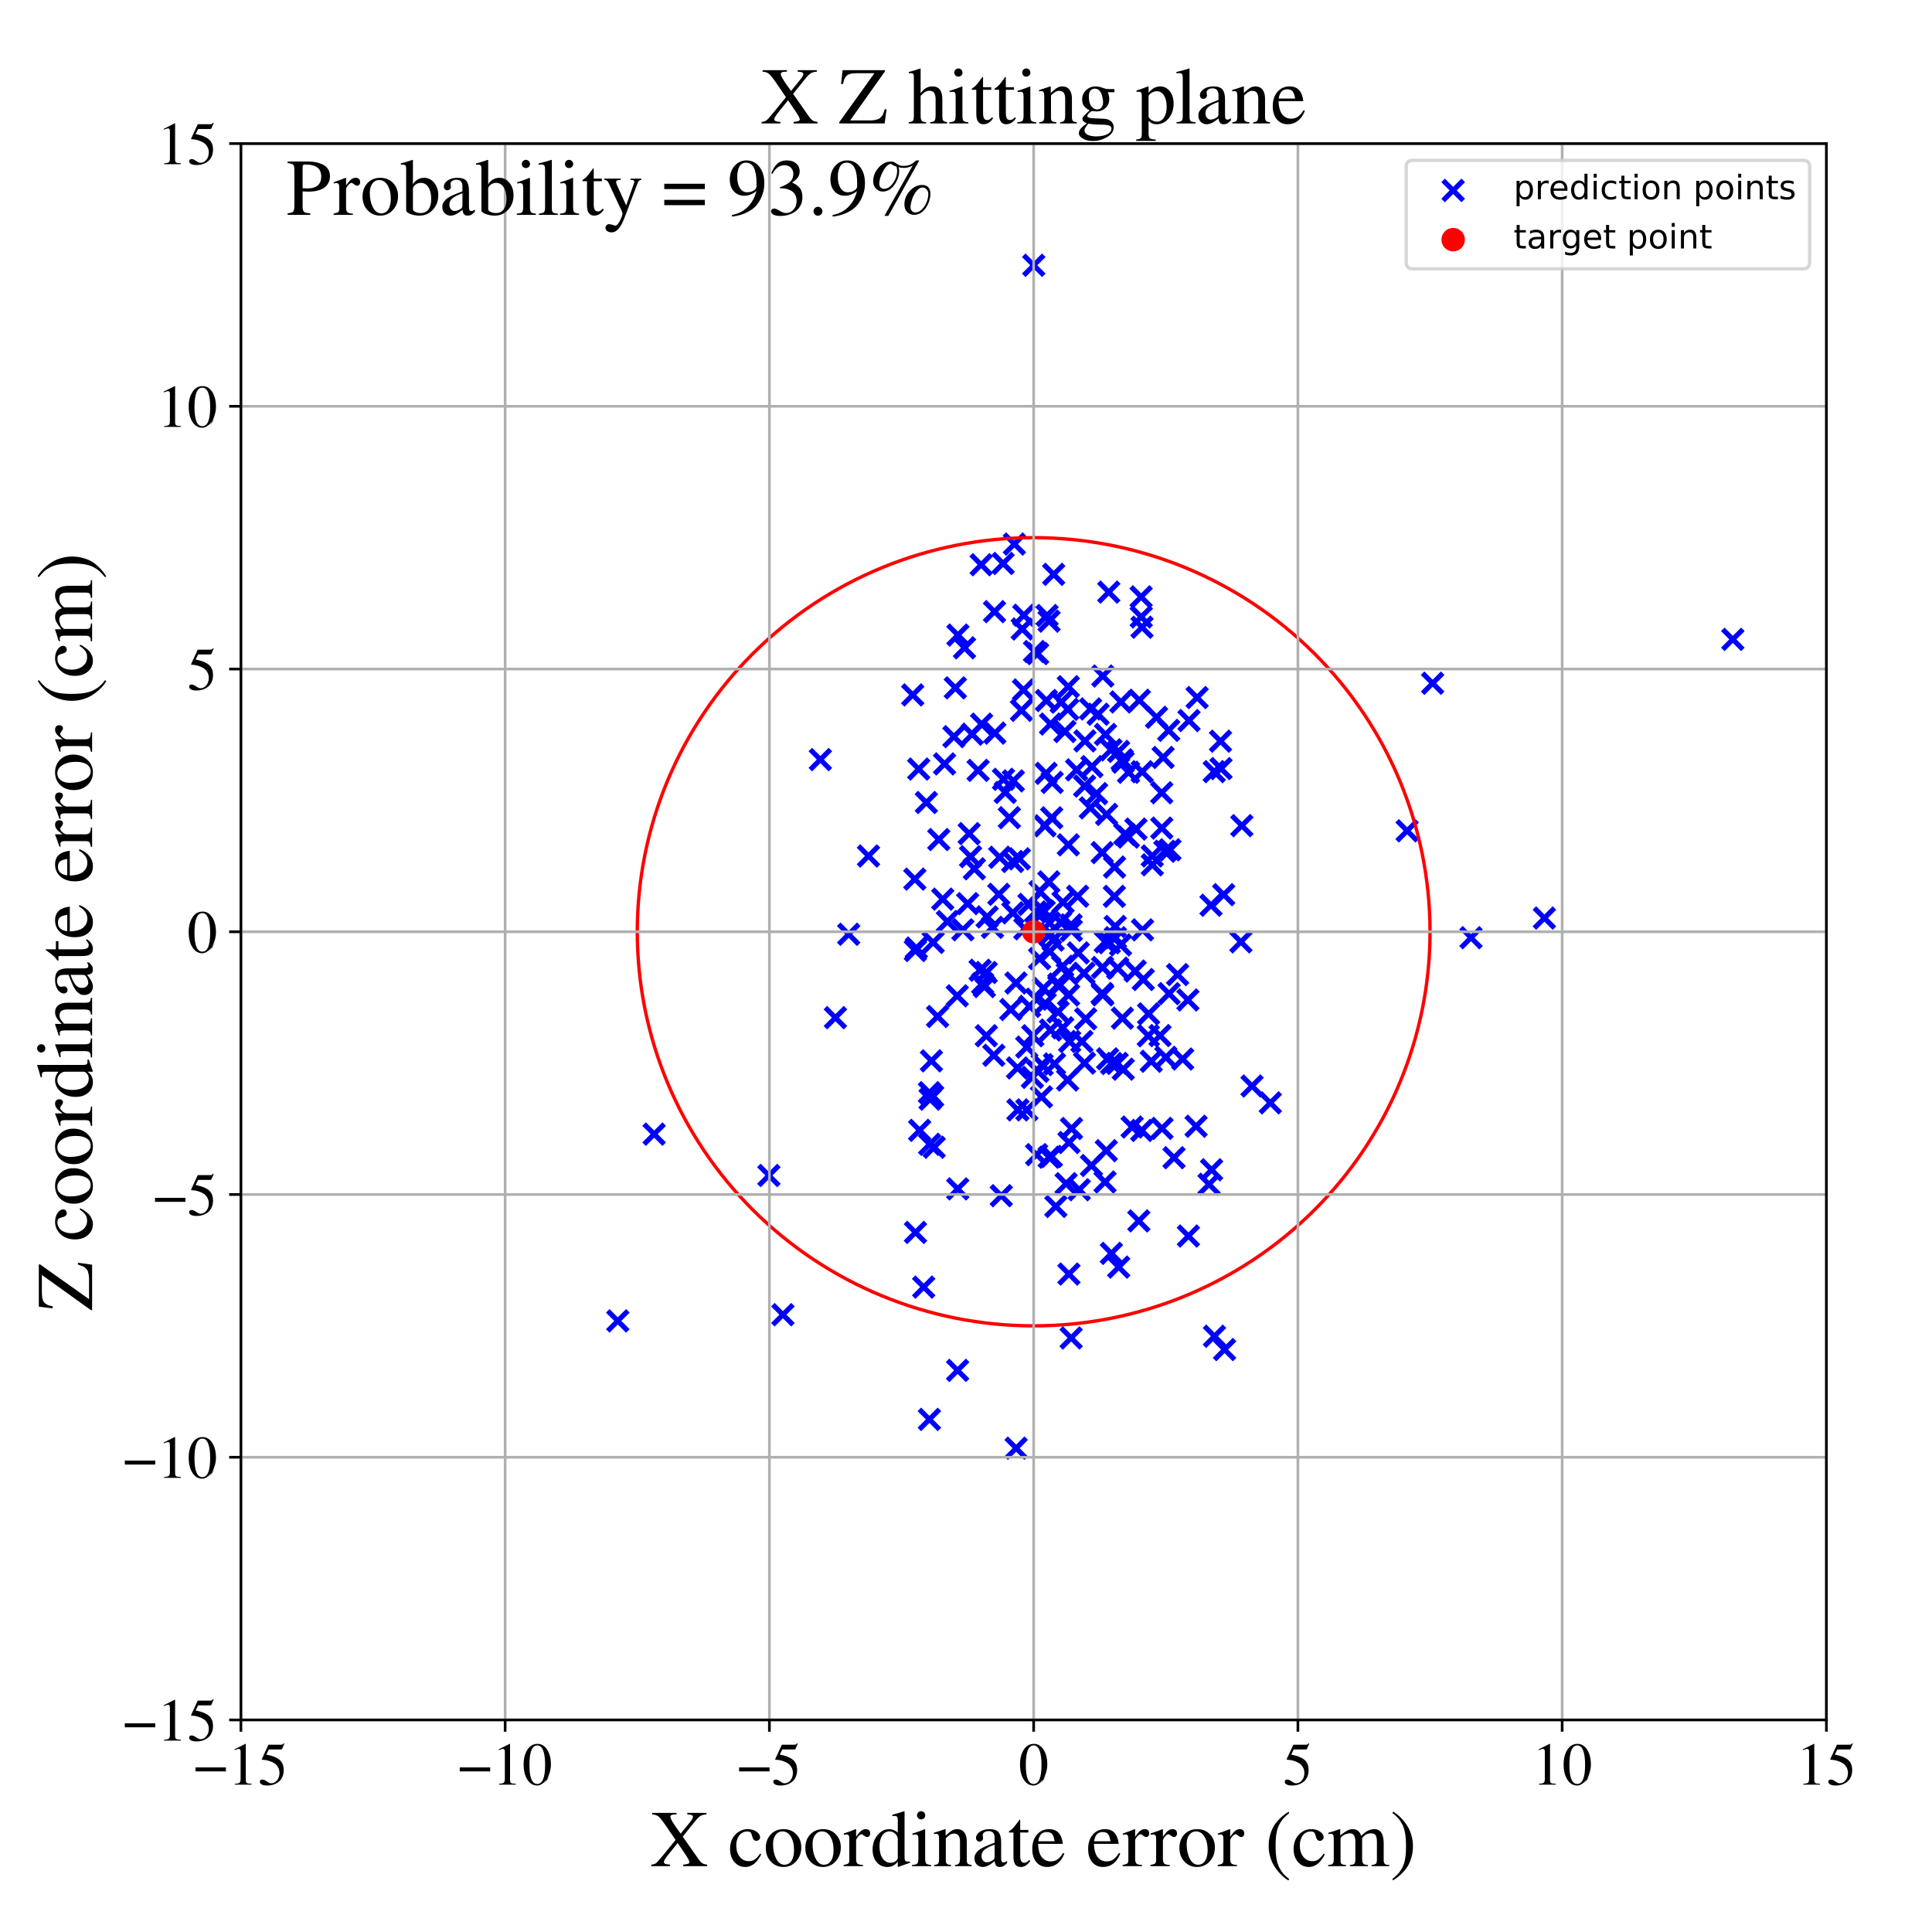<?xml version="1.0" encoding="utf-8" standalone="no"?>
<!DOCTYPE svg PUBLIC "-//W3C//DTD SVG 1.1//EN"
  "http://www.w3.org/Graphics/SVG/1.1/DTD/svg11.dtd">
<!-- Created with matplotlib (https://matplotlib.org/) -->
<svg height="576pt" version="1.1" viewBox="0 0 576 576" width="576pt" xmlns="http://www.w3.org/2000/svg" xmlns:xlink="http://www.w3.org/1999/xlink">
 <defs>
  <style type="text/css">
*{stroke-linecap:butt;stroke-linejoin:round;}
  </style>
 </defs>
 <g id="figure_1">
  <g id="patch_1">
   <path d="M 0 576 
L 576 576 
L 576 0 
L 0 0 
z
" style="fill:#ffffff;"/>
  </g>
  <g id="axes_1">
   <g id="patch_2">
    <path d="M 71.822 512.784 
L 544.52 512.784 
L 544.52 42.802 
L 71.822 42.802 
z
" style="fill:#ffffff;"/>
   </g>
   <g id="PathCollection_1">
    <defs>
     <path d="M -3 3 
L 3 -3 
M -3 -3 
L 3 3 
" id="m61ed21eddb" style="stroke:#0000ff;stroke-width:1.5;"/>
    </defs>
    <g clip-path="url(#p0e239845de)">
     <use style="fill:#0000ff;stroke:#0000ff;stroke-width:1.5;" x="289.848" xlink:href="#m61ed21eddb" y="218.888"/>
     <use style="fill:#0000ff;stroke:#0000ff;stroke-width:1.5;" x="292.522" xlink:href="#m61ed21eddb" y="168.368"/>
     <use style="fill:#0000ff;stroke:#0000ff;stroke-width:1.5;" x="342.347" xlink:href="#m61ed21eddb" y="308.799"/>
     <use style="fill:#0000ff;stroke:#0000ff;stroke-width:1.5;" x="323.673" xlink:href="#m61ed21eddb" y="303.75"/>
     <use style="fill:#0000ff;stroke:#0000ff;stroke-width:1.5;" x="311.089" xlink:href="#m61ed21eddb" y="294.689"/>
     <use style="fill:#0000ff;stroke:#0000ff;stroke-width:1.5;" x="310.062" xlink:href="#m61ed21eddb" y="265.849"/>
     <use style="fill:#0000ff;stroke:#0000ff;stroke-width:1.5;" x="338.433" xlink:href="#m61ed21eddb" y="289.515"/>
     <use style="fill:#0000ff;stroke:#0000ff;stroke-width:1.5;" x="285.588" xlink:href="#m61ed21eddb" y="189.333"/>
     <use style="fill:#0000ff;stroke:#0000ff;stroke-width:1.5;" x="309.059" xlink:href="#m61ed21eddb" y="344.239"/>
     <use style="fill:#0000ff;stroke:#0000ff;stroke-width:1.5;" x="332.857" xlink:href="#m61ed21eddb" y="527.398"/>
     <use style="fill:#0000ff;stroke:#0000ff;stroke-width:1.5;" x="315.652" xlink:href="#m61ed21eddb" y="294.037"/>
     <use style="fill:#0000ff;stroke:#0000ff;stroke-width:1.5;" x="282.463" xlink:href="#m61ed21eddb" y="274.736"/>
     <use style="fill:#0000ff;stroke:#0000ff;stroke-width:1.5;" x="328.771" xlink:href="#m61ed21eddb" y="296.604"/>
     <use style="fill:#0000ff;stroke:#0000ff;stroke-width:1.5;" x="308.204" xlink:href="#m61ed21eddb" y="79.091"/>
     <use style="fill:#0000ff;stroke:#0000ff;stroke-width:1.5;" x="361.045" xlink:href="#m61ed21eddb" y="269.885"/>
     <use style="fill:#0000ff;stroke:#0000ff;stroke-width:1.5;" x="308.985" xlink:href="#m61ed21eddb" y="297.893"/>
     <use style="fill:#0000ff;stroke:#0000ff;stroke-width:1.5;" x="244.576" xlink:href="#m61ed21eddb" y="226.463"/>
     <use style="fill:#0000ff;stroke:#0000ff;stroke-width:1.5;" x="258.936" xlink:href="#m61ed21eddb" y="255.202"/>
     <use style="fill:#0000ff;stroke:#0000ff;stroke-width:1.5;" x="292.95" xlink:href="#m61ed21eddb" y="293.21"/>
     <use style="fill:#0000ff;stroke:#0000ff;stroke-width:1.5;" x="329.591" xlink:href="#m61ed21eddb" y="218.967"/>
     <use style="fill:#0000ff;stroke:#0000ff;stroke-width:1.5;" x="348.549" xlink:href="#m61ed21eddb" y="296.241"/>
     <use style="fill:#0000ff;stroke:#0000ff;stroke-width:1.5;" x="330.216" xlink:href="#m61ed21eddb" y="315.681"/>
     <use style="fill:#0000ff;stroke:#0000ff;stroke-width:1.5;" x="345.844" xlink:href="#m61ed21eddb" y="308.744"/>
     <use style="fill:#0000ff;stroke:#0000ff;stroke-width:1.5;" x="321.762" xlink:href="#m61ed21eddb" y="354.699"/>
     <use style="fill:#0000ff;stroke:#0000ff;stroke-width:1.5;" x="316.837" xlink:href="#m61ed21eddb" y="306.432"/>
     <use style="fill:#0000ff;stroke:#0000ff;stroke-width:1.5;" x="305.135" xlink:href="#m61ed21eddb" y="205.703"/>
     <use style="fill:#0000ff;stroke:#0000ff;stroke-width:1.5;" x="233.414" xlink:href="#m61ed21eddb" y="391.963"/>
     <use style="fill:#0000ff;stroke:#0000ff;stroke-width:1.5;" x="318.588" xlink:href="#m61ed21eddb" y="296.645"/>
     <use style="fill:#0000ff;stroke:#0000ff;stroke-width:1.5;" x="346.432" xlink:href="#m61ed21eddb" y="336.411"/>
     <use style="fill:#0000ff;stroke:#0000ff;stroke-width:1.5;" x="272.936" xlink:href="#m61ed21eddb" y="367.432"/>
     <use style="fill:#0000ff;stroke:#0000ff;stroke-width:1.5;" x="323.456" xlink:href="#m61ed21eddb" y="220.893"/>
     <use style="fill:#0000ff;stroke:#0000ff;stroke-width:1.5;" x="361.223" xlink:href="#m61ed21eddb" y="348.756"/>
     <use style="fill:#0000ff;stroke:#0000ff;stroke-width:1.5;" x="363.878" xlink:href="#m61ed21eddb" y="220.971"/>
     <use style="fill:#0000ff;stroke:#0000ff;stroke-width:1.5;" x="312.768" xlink:href="#m61ed21eddb" y="185.194"/>
     <use style="fill:#0000ff;stroke:#0000ff;stroke-width:1.5;" x="317.484" xlink:href="#m61ed21eddb" y="218.094"/>
     <use style="fill:#0000ff;stroke:#0000ff;stroke-width:1.5;" x="318.51" xlink:href="#m61ed21eddb" y="251.878"/>
     <use style="fill:#0000ff;stroke:#0000ff;stroke-width:1.5;" x="312.171" xlink:href="#m61ed21eddb" y="183.502"/>
     <use style="fill:#0000ff;stroke:#0000ff;stroke-width:1.5;" x="284.82" xlink:href="#m61ed21eddb" y="205.078"/>
     <use style="fill:#0000ff;stroke:#0000ff;stroke-width:1.5;" x="334.881" xlink:href="#m61ed21eddb" y="318.762"/>
     <use style="fill:#0000ff;stroke:#0000ff;stroke-width:1.5;" x="277.285" xlink:href="#m61ed21eddb" y="327.705"/>
     <use style="fill:#0000ff;stroke:#0000ff;stroke-width:1.5;" x="314.138" xlink:href="#m61ed21eddb" y="171.231"/>
     <use style="fill:#0000ff;stroke:#0000ff;stroke-width:1.5;" x="313.961" xlink:href="#m61ed21eddb" y="280.29"/>
     <use style="fill:#0000ff;stroke:#0000ff;stroke-width:1.5;" x="356.595" xlink:href="#m61ed21eddb" y="335.774"/>
     <use style="fill:#0000ff;stroke:#0000ff;stroke-width:1.5;" x="348.433" xlink:href="#m61ed21eddb" y="217.743"/>
     <use style="fill:#0000ff;stroke:#0000ff;stroke-width:1.5;" x="346.357" xlink:href="#m61ed21eddb" y="236.347"/>
     <use style="fill:#0000ff;stroke:#0000ff;stroke-width:1.5;" x="313.201" xlink:href="#m61ed21eddb" y="278.411"/>
     <use style="fill:#0000ff;stroke:#0000ff;stroke-width:1.5;" x="279.887" xlink:href="#m61ed21eddb" y="250.295"/>
     <use style="fill:#0000ff;stroke:#0000ff;stroke-width:1.5;" x="318.682" xlink:href="#m61ed21eddb" y="379.839"/>
     <use style="fill:#0000ff;stroke:#0000ff;stroke-width:1.5;" x="296.294" xlink:href="#m61ed21eddb" y="314.62"/>
     <use style="fill:#0000ff;stroke:#0000ff;stroke-width:1.5;" x="339.522" xlink:href="#m61ed21eddb" y="363.994"/>
     <use style="fill:#0000ff;stroke:#0000ff;stroke-width:1.5;" x="298.523" xlink:href="#m61ed21eddb" y="356.486"/>
     <use style="fill:#0000ff;stroke:#0000ff;stroke-width:1.5;" x="312.69" xlink:href="#m61ed21eddb" y="262.921"/>
     <use style="fill:#0000ff;stroke:#0000ff;stroke-width:1.5;" x="310.495" xlink:href="#m61ed21eddb" y="327.01"/>
     <use style="fill:#0000ff;stroke:#0000ff;stroke-width:1.5;" x="329.918" xlink:href="#m61ed21eddb" y="242.8"/>
     <use style="fill:#0000ff;stroke:#0000ff;stroke-width:1.5;" x="299.066" xlink:href="#m61ed21eddb" y="167.984"/>
     <use style="fill:#0000ff;stroke:#0000ff;stroke-width:1.5;" x="281.067" xlink:href="#m61ed21eddb" y="268.066"/>
     <use style="fill:#0000ff;stroke:#0000ff;stroke-width:1.5;" x="312.887" xlink:href="#m61ed21eddb" y="275.181"/>
     <use style="fill:#0000ff;stroke:#0000ff;stroke-width:1.5;" x="294.295" xlink:href="#m61ed21eddb" y="273.366"/>
     <use style="fill:#0000ff;stroke:#0000ff;stroke-width:1.5;" x="350.022" xlink:href="#m61ed21eddb" y="345.159"/>
     <use style="fill:#0000ff;stroke:#0000ff;stroke-width:1.5;" x="516.618" xlink:href="#m61ed21eddb" y="190.619"/>
     <use style="fill:#0000ff;stroke:#0000ff;stroke-width:1.5;" x="302.422" xlink:href="#m61ed21eddb" y="162.204"/>
     <use style="fill:#0000ff;stroke:#0000ff;stroke-width:1.5;" x="340.384" xlink:href="#m61ed21eddb" y="337.025"/>
     <use style="fill:#0000ff;stroke:#0000ff;stroke-width:1.5;" x="301.915" xlink:href="#m61ed21eddb" y="256.836"/>
     <use style="fill:#0000ff;stroke:#0000ff;stroke-width:1.5;" x="311.979" xlink:href="#m61ed21eddb" y="208.859"/>
     <use style="fill:#0000ff;stroke:#0000ff;stroke-width:1.5;" x="293.475" xlink:href="#m61ed21eddb" y="294.139"/>
     <use style="fill:#0000ff;stroke:#0000ff;stroke-width:1.5;" x="312.794" xlink:href="#m61ed21eddb" y="345.006"/>
     <use style="fill:#0000ff;stroke:#0000ff;stroke-width:1.5;" x="285.386" xlink:href="#m61ed21eddb" y="296.893"/>
     <use style="fill:#0000ff;stroke:#0000ff;stroke-width:1.5;" x="321.287" xlink:href="#m61ed21eddb" y="267.204"/>
     <use style="fill:#0000ff;stroke:#0000ff;stroke-width:1.5;" x="253.031" xlink:href="#m61ed21eddb" y="278.544"/>
     <use style="fill:#0000ff;stroke:#0000ff;stroke-width:1.5;" x="290.486" xlink:href="#m61ed21eddb" y="259.02"/>
     <use style="fill:#0000ff;stroke:#0000ff;stroke-width:1.5;" x="325.136" xlink:href="#m61ed21eddb" y="211.364"/>
     <use style="fill:#0000ff;stroke:#0000ff;stroke-width:1.5;" x="333.489" xlink:href="#m61ed21eddb" y="224.022"/>
     <use style="fill:#0000ff;stroke:#0000ff;stroke-width:1.5;" x="311.867" xlink:href="#m61ed21eddb" y="230.564"/>
     <use style="fill:#0000ff;stroke:#0000ff;stroke-width:1.5;" x="343.533" xlink:href="#m61ed21eddb" y="255.191"/>
     <use style="fill:#0000ff;stroke:#0000ff;stroke-width:1.5;" x="331.345" xlink:href="#m61ed21eddb" y="373.674"/>
     <use style="fill:#0000ff;stroke:#0000ff;stroke-width:1.5;" x="354.311" xlink:href="#m61ed21eddb" y="368.505"/>
     <use style="fill:#0000ff;stroke:#0000ff;stroke-width:1.5;" x="281.608" xlink:href="#m61ed21eddb" y="227.753"/>
     <use style="fill:#0000ff;stroke:#0000ff;stroke-width:1.5;" x="302.947" xlink:href="#m61ed21eddb" y="431.758"/>
     <use style="fill:#0000ff;stroke:#0000ff;stroke-width:1.5;" x="276.179" xlink:href="#m61ed21eddb" y="239.259"/>
     <use style="fill:#0000ff;stroke:#0000ff;stroke-width:1.5;" x="364.02" xlink:href="#m61ed21eddb" y="229.143"/>
     <use style="fill:#0000ff;stroke:#0000ff;stroke-width:1.5;" x="305.224" xlink:href="#m61ed21eddb" y="183.432"/>
     <use style="fill:#0000ff;stroke:#0000ff;stroke-width:1.5;" x="304.756" xlink:href="#m61ed21eddb" y="187.529"/>
     <use style="fill:#0000ff;stroke:#0000ff;stroke-width:1.5;" x="323.159" xlink:href="#m61ed21eddb" y="290.164"/>
     <use style="fill:#0000ff;stroke:#0000ff;stroke-width:1.5;" x="326.938" xlink:href="#m61ed21eddb" y="236.607"/>
     <use style="fill:#0000ff;stroke:#0000ff;stroke-width:1.5;" x="364.828" xlink:href="#m61ed21eddb" y="266.734"/>
     <use style="fill:#0000ff;stroke:#0000ff;stroke-width:1.5;" x="340.211" xlink:href="#m61ed21eddb" y="177.945"/>
     <use style="fill:#0000ff;stroke:#0000ff;stroke-width:1.5;" x="331.236" xlink:href="#m61ed21eddb" y="223.55"/>
     <use style="fill:#0000ff;stroke:#0000ff;stroke-width:1.5;" x="302.103" xlink:href="#m61ed21eddb" y="232.814"/>
     <use style="fill:#0000ff;stroke:#0000ff;stroke-width:1.5;" x="305.545" xlink:href="#m61ed21eddb" y="276.913"/>
     <use style="fill:#0000ff;stroke:#0000ff;stroke-width:1.5;" x="352.595" xlink:href="#m61ed21eddb" y="315.733"/>
     <use style="fill:#0000ff;stroke:#0000ff;stroke-width:1.5;" x="272.119" xlink:href="#m61ed21eddb" y="207.183"/>
     <use style="fill:#0000ff;stroke:#0000ff;stroke-width:1.5;" x="311.304" xlink:href="#m61ed21eddb" y="271.678"/>
     <use style="fill:#0000ff;stroke:#0000ff;stroke-width:1.5;" x="370.238" xlink:href="#m61ed21eddb" y="246.158"/>
     <use style="fill:#0000ff;stroke:#0000ff;stroke-width:1.5;" x="343.548" xlink:href="#m61ed21eddb" y="257.827"/>
     <use style="fill:#0000ff;stroke:#0000ff;stroke-width:1.5;" x="296.506" xlink:href="#m61ed21eddb" y="182.354"/>
     <use style="fill:#0000ff;stroke:#0000ff;stroke-width:1.5;" x="378.722" xlink:href="#m61ed21eddb" y="328.799"/>
     <use style="fill:#0000ff;stroke:#0000ff;stroke-width:1.5;" x="332.482" xlink:href="#m61ed21eddb" y="276.206"/>
     <use style="fill:#0000ff;stroke:#0000ff;stroke-width:1.5;" x="340.472" xlink:href="#m61ed21eddb" y="186.998"/>
     <use style="fill:#0000ff;stroke:#0000ff;stroke-width:1.5;" x="356.906" xlink:href="#m61ed21eddb" y="207.966"/>
     <use style="fill:#0000ff;stroke:#0000ff;stroke-width:1.5;" x="317.851" xlink:href="#m61ed21eddb" y="352.897"/>
     <use style="fill:#0000ff;stroke:#0000ff;stroke-width:1.5;" x="318.299" xlink:href="#m61ed21eddb" y="321.989"/>
     <use style="fill:#0000ff;stroke:#0000ff;stroke-width:1.5;" x="319.393" xlink:href="#m61ed21eddb" y="277.392"/>
     <use style="fill:#0000ff;stroke:#0000ff;stroke-width:1.5;" x="306.114" xlink:href="#m61ed21eddb" y="312.174"/>
     <use style="fill:#0000ff;stroke:#0000ff;stroke-width:1.5;" x="322.557" xlink:href="#m61ed21eddb" y="310.498"/>
     <use style="fill:#0000ff;stroke:#0000ff;stroke-width:1.5;" x="339.683" xlink:href="#m61ed21eddb" y="208.768"/>
     <use style="fill:#0000ff;stroke:#0000ff;stroke-width:1.5;" x="319.329" xlink:href="#m61ed21eddb" y="275.738"/>
     <use style="fill:#0000ff;stroke:#0000ff;stroke-width:1.5;" x="315.451" xlink:href="#m61ed21eddb" y="301.687"/>
     <use style="fill:#0000ff;stroke:#0000ff;stroke-width:1.5;" x="314.383" xlink:href="#m61ed21eddb" y="317.194"/>
     <use style="fill:#0000ff;stroke:#0000ff;stroke-width:1.5;" x="284.395" xlink:href="#m61ed21eddb" y="219.625"/>
     <use style="fill:#0000ff;stroke:#0000ff;stroke-width:1.5;" x="351.081" xlink:href="#m61ed21eddb" y="290.561"/>
     <use style="fill:#0000ff;stroke:#0000ff;stroke-width:1.5;" x="291.612" xlink:href="#m61ed21eddb" y="229.674"/>
     <use style="fill:#0000ff;stroke:#0000ff;stroke-width:1.5;" x="288.945" xlink:href="#m61ed21eddb" y="248.533"/>
     <use style="fill:#0000ff;stroke:#0000ff;stroke-width:1.5;" x="438.562" xlink:href="#m61ed21eddb" y="279.566"/>
     <use style="fill:#0000ff;stroke:#0000ff;stroke-width:1.5;" x="306.77" xlink:href="#m61ed21eddb" y="269.632"/>
     <use style="fill:#0000ff;stroke:#0000ff;stroke-width:1.5;" x="310.883" xlink:href="#m61ed21eddb" y="271.466"/>
     <use style="fill:#0000ff;stroke:#0000ff;stroke-width:1.5;" x="334.066" xlink:href="#m61ed21eddb" y="281.707"/>
     <use style="fill:#0000ff;stroke:#0000ff;stroke-width:1.5;" x="287.08" xlink:href="#m61ed21eddb" y="277.203"/>
     <use style="fill:#0000ff;stroke:#0000ff;stroke-width:1.5;" x="277.686" xlink:href="#m61ed21eddb" y="316.285"/>
     <use style="fill:#0000ff;stroke:#0000ff;stroke-width:1.5;" x="292.647" xlink:href="#m61ed21eddb" y="215.889"/>
     <use style="fill:#0000ff;stroke:#0000ff;stroke-width:1.5;" x="272.897" xlink:href="#m61ed21eddb" y="283.386"/>
     <use style="fill:#0000ff;stroke:#0000ff;stroke-width:1.5;" x="295.895" xlink:href="#m61ed21eddb" y="276.472"/>
     <use style="fill:#0000ff;stroke:#0000ff;stroke-width:1.5;" x="460.442" xlink:href="#m61ed21eddb" y="273.707"/>
     <use style="fill:#0000ff;stroke:#0000ff;stroke-width:1.5;" x="298.047" xlink:href="#m61ed21eddb" y="255.585"/>
     <use style="fill:#0000ff;stroke:#0000ff;stroke-width:1.5;" x="313.553" xlink:href="#m61ed21eddb" y="243.822"/>
     <use style="fill:#0000ff;stroke:#0000ff;stroke-width:1.5;" x="300.926" xlink:href="#m61ed21eddb" y="243.78"/>
     <use style="fill:#0000ff;stroke:#0000ff;stroke-width:1.5;" x="354.488" xlink:href="#m61ed21eddb" y="214.821"/>
     <use style="fill:#0000ff;stroke:#0000ff;stroke-width:1.5;" x="336.404" xlink:href="#m61ed21eddb" y="249.56"/>
     <use style="fill:#0000ff;stroke:#0000ff;stroke-width:1.5;" x="273.193" xlink:href="#m61ed21eddb" y="282.654"/>
     <use style="fill:#0000ff;stroke:#0000ff;stroke-width:1.5;" x="343.228" xlink:href="#m61ed21eddb" y="316.404"/>
     <use style="fill:#0000ff;stroke:#0000ff;stroke-width:1.5;" x="323.359" xlink:href="#m61ed21eddb" y="234.373"/>
     <use style="fill:#0000ff;stroke:#0000ff;stroke-width:1.5;" x="287.554" xlink:href="#m61ed21eddb" y="193.135"/>
     <use style="fill:#0000ff;stroke:#0000ff;stroke-width:1.5;" x="308.737" xlink:href="#m61ed21eddb" y="271.863"/>
     <use style="fill:#0000ff;stroke:#0000ff;stroke-width:1.5;" x="316.214" xlink:href="#m61ed21eddb" y="274.935"/>
     <use style="fill:#0000ff;stroke:#0000ff;stroke-width:1.5;" x="275.382" xlink:href="#m61ed21eddb" y="383.734"/>
     <use style="fill:#0000ff;stroke:#0000ff;stroke-width:1.5;" x="334.631" xlink:href="#m61ed21eddb" y="303.561"/>
     <use style="fill:#0000ff;stroke:#0000ff;stroke-width:1.5;" x="309.937" xlink:href="#m61ed21eddb" y="285.787"/>
     <use style="fill:#0000ff;stroke:#0000ff;stroke-width:1.5;" x="333.527" xlink:href="#m61ed21eddb" y="377.765"/>
     <use style="fill:#0000ff;stroke:#0000ff;stroke-width:1.5;" x="347.285" xlink:href="#m61ed21eddb" y="253.792"/>
     <use style="fill:#0000ff;stroke:#0000ff;stroke-width:1.5;" x="369.959" xlink:href="#m61ed21eddb" y="280.801"/>
     <use style="fill:#0000ff;stroke:#0000ff;stroke-width:1.5;" x="309.355" xlink:href="#m61ed21eddb" y="194.868"/>
     <use style="fill:#0000ff;stroke:#0000ff;stroke-width:1.5;" x="328.71" xlink:href="#m61ed21eddb" y="288.439"/>
     <use style="fill:#0000ff;stroke:#0000ff;stroke-width:1.5;" x="325.398" xlink:href="#m61ed21eddb" y="347.48"/>
     <use style="fill:#0000ff;stroke:#0000ff;stroke-width:1.5;" x="329.526" xlink:href="#m61ed21eddb" y="280.8"/>
     <use style="fill:#0000ff;stroke:#0000ff;stroke-width:1.5;" x="333.045" xlink:href="#m61ed21eddb" y="317.043"/>
     <use style="fill:#0000ff;stroke:#0000ff;stroke-width:1.5;" x="273.899" xlink:href="#m61ed21eddb" y="229.284"/>
     <use style="fill:#0000ff;stroke:#0000ff;stroke-width:1.5;" x="249.07" xlink:href="#m61ed21eddb" y="303.408"/>
     <use style="fill:#0000ff;stroke:#0000ff;stroke-width:1.5;" x="316.385" xlink:href="#m61ed21eddb" y="209.341"/>
     <use style="fill:#0000ff;stroke:#0000ff;stroke-width:1.5;" x="332.231" xlink:href="#m61ed21eddb" y="267.238"/>
     <use style="fill:#0000ff;stroke:#0000ff;stroke-width:1.5;" x="195.023" xlink:href="#m61ed21eddb" y="338.124"/>
     <use style="fill:#0000ff;stroke:#0000ff;stroke-width:1.5;" x="325.066" xlink:href="#m61ed21eddb" y="240.858"/>
     <use style="fill:#0000ff;stroke:#0000ff;stroke-width:1.5;" x="306.138" xlink:href="#m61ed21eddb" y="330.899"/>
     <use style="fill:#0000ff;stroke:#0000ff;stroke-width:1.5;" x="354.16" xlink:href="#m61ed21eddb" y="298.124"/>
     <use style="fill:#0000ff;stroke:#0000ff;stroke-width:1.5;" x="362.077" xlink:href="#m61ed21eddb" y="398.379"/>
     <use style="fill:#0000ff;stroke:#0000ff;stroke-width:1.5;" x="346.368" xlink:href="#m61ed21eddb" y="246.88"/>
     <use style="fill:#0000ff;stroke:#0000ff;stroke-width:1.5;" x="277.16" xlink:href="#m61ed21eddb" y="341.159"/>
     <use style="fill:#0000ff;stroke:#0000ff;stroke-width:1.5;" x="330.561" xlink:href="#m61ed21eddb" y="176.527"/>
     <use style="fill:#0000ff;stroke:#0000ff;stroke-width:1.5;" x="184.185" xlink:href="#m61ed21eddb" y="393.809"/>
     <use style="fill:#0000ff;stroke:#0000ff;stroke-width:1.5;" x="362.004" xlink:href="#m61ed21eddb" y="230.053"/>
     <use style="fill:#0000ff;stroke:#0000ff;stroke-width:1.5;" x="316.923" xlink:href="#m61ed21eddb" y="269.019"/>
     <use style="fill:#0000ff;stroke:#0000ff;stroke-width:1.5;" x="373.275" xlink:href="#m61ed21eddb" y="323.783"/>
     <use style="fill:#0000ff;stroke:#0000ff;stroke-width:1.5;" x="321.469" xlink:href="#m61ed21eddb" y="284.094"/>
     <use style="fill:#0000ff;stroke:#0000ff;stroke-width:1.5;" x="313.448" xlink:href="#m61ed21eddb" y="344.77"/>
     <use style="fill:#0000ff;stroke:#0000ff;stroke-width:1.5;" x="340.629" xlink:href="#m61ed21eddb" y="277.228"/>
     <use style="fill:#0000ff;stroke:#0000ff;stroke-width:1.5;" x="328.79" xlink:href="#m61ed21eddb" y="201.548"/>
     <use style="fill:#0000ff;stroke:#0000ff;stroke-width:1.5;" x="309.435" xlink:href="#m61ed21eddb" y="319.409"/>
     <use style="fill:#0000ff;stroke:#0000ff;stroke-width:1.5;" x="334.173" xlink:href="#m61ed21eddb" y="209.273"/>
     <use style="fill:#0000ff;stroke:#0000ff;stroke-width:1.5;" x="335.359" xlink:href="#m61ed21eddb" y="248.714"/>
     <use style="fill:#0000ff;stroke:#0000ff;stroke-width:1.5;" x="331.403" xlink:href="#m61ed21eddb" y="317.079"/>
     <use style="fill:#0000ff;stroke:#0000ff;stroke-width:1.5;" x="292.202" xlink:href="#m61ed21eddb" y="289.271"/>
     <use style="fill:#0000ff;stroke:#0000ff;stroke-width:1.5;" x="325.541" xlink:href="#m61ed21eddb" y="228.55"/>
     <use style="fill:#0000ff;stroke:#0000ff;stroke-width:1.5;" x="304.533" xlink:href="#m61ed21eddb" y="211.789"/>
     <use style="fill:#0000ff;stroke:#0000ff;stroke-width:1.5;" x="306.954" xlink:href="#m61ed21eddb" y="300.031"/>
     <use style="fill:#0000ff;stroke:#0000ff;stroke-width:1.5;" x="315.681" xlink:href="#m61ed21eddb" y="293.381"/>
     <use style="fill:#0000ff;stroke:#0000ff;stroke-width:1.5;" x="337.527" xlink:href="#m61ed21eddb" y="336.013"/>
     <use style="fill:#0000ff;stroke:#0000ff;stroke-width:1.5;" x="285.498" xlink:href="#m61ed21eddb" y="408.561"/>
     <use style="fill:#0000ff;stroke:#0000ff;stroke-width:1.5;" x="313.203" xlink:href="#m61ed21eddb" y="215.862"/>
     <use style="fill:#0000ff;stroke:#0000ff;stroke-width:1.5;" x="340.849" xlink:href="#m61ed21eddb" y="292.026"/>
     <use style="fill:#0000ff;stroke:#0000ff;stroke-width:1.5;" x="311.613" xlink:href="#m61ed21eddb" y="299.188"/>
     <use style="fill:#0000ff;stroke:#0000ff;stroke-width:1.5;" x="346.769" xlink:href="#m61ed21eddb" y="225.821"/>
     <use style="fill:#0000ff;stroke:#0000ff;stroke-width:1.5;" x="336.454" xlink:href="#m61ed21eddb" y="230.247"/>
     <use style="fill:#0000ff;stroke:#0000ff;stroke-width:1.5;" x="307.785" xlink:href="#m61ed21eddb" y="321.203"/>
     <use style="fill:#0000ff;stroke:#0000ff;stroke-width:1.5;" x="334.551" xlink:href="#m61ed21eddb" y="226.533"/>
     <use style="fill:#0000ff;stroke:#0000ff;stroke-width:1.5;" x="427.126" xlink:href="#m61ed21eddb" y="203.703"/>
     <use style="fill:#0000ff;stroke:#0000ff;stroke-width:1.5;" x="288.496" xlink:href="#m61ed21eddb" y="269.402"/>
     <use style="fill:#0000ff;stroke:#0000ff;stroke-width:1.5;" x="302.892" xlink:href="#m61ed21eddb" y="293.061"/>
     <use style="fill:#0000ff;stroke:#0000ff;stroke-width:1.5;" x="327.39" xlink:href="#m61ed21eddb" y="212.936"/>
     <use style="fill:#0000ff;stroke:#0000ff;stroke-width:1.5;" x="307.91" xlink:href="#m61ed21eddb" y="308.796"/>
     <use style="fill:#0000ff;stroke:#0000ff;stroke-width:1.5;" x="274.177" xlink:href="#m61ed21eddb" y="336.993"/>
     <use style="fill:#0000ff;stroke:#0000ff;stroke-width:1.5;" x="316.82" xlink:href="#m61ed21eddb" y="288.08"/>
     <use style="fill:#0000ff;stroke:#0000ff;stroke-width:1.5;" x="328.601" xlink:href="#m61ed21eddb" y="296.199"/>
     <use style="fill:#0000ff;stroke:#0000ff;stroke-width:1.5;" x="419.52" xlink:href="#m61ed21eddb" y="247.696"/>
     <use style="fill:#0000ff;stroke:#0000ff;stroke-width:1.5;" x="278.204" xlink:href="#m61ed21eddb" y="280.963"/>
     <use style="fill:#0000ff;stroke:#0000ff;stroke-width:1.5;" x="299.703" xlink:href="#m61ed21eddb" y="236.247"/>
     <use style="fill:#0000ff;stroke:#0000ff;stroke-width:1.5;" x="303.906" xlink:href="#m61ed21eddb" y="256.048"/>
     <use style="fill:#0000ff;stroke:#0000ff;stroke-width:1.5;" x="303.353" xlink:href="#m61ed21eddb" y="318.392"/>
     <use style="fill:#0000ff;stroke:#0000ff;stroke-width:1.5;" x="333.221" xlink:href="#m61ed21eddb" y="288.647"/>
     <use style="fill:#0000ff;stroke:#0000ff;stroke-width:1.5;" x="313.691" xlink:href="#m61ed21eddb" y="233.265"/>
     <use style="fill:#0000ff;stroke:#0000ff;stroke-width:1.5;" x="303.488" xlink:href="#m61ed21eddb" y="330.905"/>
     <use style="fill:#0000ff;stroke:#0000ff;stroke-width:1.5;" x="320.973" xlink:href="#m61ed21eddb" y="229.526"/>
     <use style="fill:#0000ff;stroke:#0000ff;stroke-width:1.5;" x="332.292" xlink:href="#m61ed21eddb" y="258.51"/>
     <use style="fill:#0000ff;stroke:#0000ff;stroke-width:1.5;" x="310.686" xlink:href="#m61ed21eddb" y="317.406"/>
     <use style="fill:#0000ff;stroke:#0000ff;stroke-width:1.5;" x="285.54" xlink:href="#m61ed21eddb" y="354.448"/>
     <use style="fill:#0000ff;stroke:#0000ff;stroke-width:1.5;" x="314.787" xlink:href="#m61ed21eddb" y="359.683"/>
     <use style="fill:#0000ff;stroke:#0000ff;stroke-width:1.5;" x="329.822" xlink:href="#m61ed21eddb" y="343.061"/>
     <use style="fill:#0000ff;stroke:#0000ff;stroke-width:1.5;" x="338.661" xlink:href="#m61ed21eddb" y="247.179"/>
     <use style="fill:#0000ff;stroke:#0000ff;stroke-width:1.5;" x="301.971" xlink:href="#m61ed21eddb" y="272.147"/>
     <use style="fill:#0000ff;stroke:#0000ff;stroke-width:1.5;" x="318.334" xlink:href="#m61ed21eddb" y="211.488"/>
     <use style="fill:#0000ff;stroke:#0000ff;stroke-width:1.5;" x="334.827" xlink:href="#m61ed21eddb" y="227.228"/>
     <use style="fill:#0000ff;stroke:#0000ff;stroke-width:1.5;" x="229.235" xlink:href="#m61ed21eddb" y="350.454"/>
     <use style="fill:#0000ff;stroke:#0000ff;stroke-width:1.5;" x="318.701" xlink:href="#m61ed21eddb" y="340.629"/>
     <use style="fill:#0000ff;stroke:#0000ff;stroke-width:1.5;" x="318.9" xlink:href="#m61ed21eddb" y="310.511"/>
     <use style="fill:#0000ff;stroke:#0000ff;stroke-width:1.5;" x="277.091" xlink:href="#m61ed21eddb" y="325.76"/>
     <use style="fill:#0000ff;stroke:#0000ff;stroke-width:1.5;" x="313.202" xlink:href="#m61ed21eddb" y="307.084"/>
     <use style="fill:#0000ff;stroke:#0000ff;stroke-width:1.5;" x="330.728" xlink:href="#m61ed21eddb" y="281.063"/>
     <use style="fill:#0000ff;stroke:#0000ff;stroke-width:1.5;" x="344.815" xlink:href="#m61ed21eddb" y="213.854"/>
     <use style="fill:#0000ff;stroke:#0000ff;stroke-width:1.5;" x="328.605" xlink:href="#m61ed21eddb" y="254.186"/>
     <use style="fill:#0000ff;stroke:#0000ff;stroke-width:1.5;" x="299.177" xlink:href="#m61ed21eddb" y="232.34"/>
     <use style="fill:#0000ff;stroke:#0000ff;stroke-width:1.5;" x="308.42" xlink:href="#m61ed21eddb" y="194.247"/>
     <use style="fill:#0000ff;stroke:#0000ff;stroke-width:1.5;" x="347.583" xlink:href="#m61ed21eddb" y="315.226"/>
     <use style="fill:#0000ff;stroke:#0000ff;stroke-width:1.5;" x="348.807" xlink:href="#m61ed21eddb" y="253.349"/>
     <use style="fill:#0000ff;stroke:#0000ff;stroke-width:1.5;" x="294.055" xlink:href="#m61ed21eddb" y="308.794"/>
     <use style="fill:#0000ff;stroke:#0000ff;stroke-width:1.5;" x="318.503" xlink:href="#m61ed21eddb" y="204.729"/>
     <use style="fill:#0000ff;stroke:#0000ff;stroke-width:1.5;" x="365.088" xlink:href="#m61ed21eddb" y="402.351"/>
     <use style="fill:#0000ff;stroke:#0000ff;stroke-width:1.5;" x="278.054" xlink:href="#m61ed21eddb" y="326.839"/>
     <use style="fill:#0000ff;stroke:#0000ff;stroke-width:1.5;" x="342.438" xlink:href="#m61ed21eddb" y="302.267"/>
     <use style="fill:#0000ff;stroke:#0000ff;stroke-width:1.5;" x="272.74" xlink:href="#m61ed21eddb" y="262.101"/>
     <use style="fill:#0000ff;stroke:#0000ff;stroke-width:1.5;" x="297.783" xlink:href="#m61ed21eddb" y="266.632"/>
     <use style="fill:#0000ff;stroke:#0000ff;stroke-width:1.5;" x="319.346" xlink:href="#m61ed21eddb" y="398.892"/>
     <use style="fill:#0000ff;stroke:#0000ff;stroke-width:1.5;" x="360.451" xlink:href="#m61ed21eddb" y="353.072"/>
     <use style="fill:#0000ff;stroke:#0000ff;stroke-width:1.5;" x="329.456" xlink:href="#m61ed21eddb" y="352.394"/>
     <use style="fill:#0000ff;stroke:#0000ff;stroke-width:1.5;" x="311.558" xlink:href="#m61ed21eddb" y="246.204"/>
     <use style="fill:#0000ff;stroke:#0000ff;stroke-width:1.5;" x="340.527" xlink:href="#m61ed21eddb" y="230.075"/>
     <use style="fill:#0000ff;stroke:#0000ff;stroke-width:1.5;" x="312.948" xlink:href="#m61ed21eddb" y="283.703"/>
     <use style="fill:#0000ff;stroke:#0000ff;stroke-width:1.5;" x="340.241" xlink:href="#m61ed21eddb" y="183.926"/>
     <use style="fill:#0000ff;stroke:#0000ff;stroke-width:1.5;" x="319.453" xlink:href="#m61ed21eddb" y="336.451"/>
     <use style="fill:#0000ff;stroke:#0000ff;stroke-width:1.5;" x="323.334" xlink:href="#m61ed21eddb" y="316.95"/>
     <use style="fill:#0000ff;stroke:#0000ff;stroke-width:1.5;" x="289.362" xlink:href="#m61ed21eddb" y="255.406"/>
     <use style="fill:#0000ff;stroke:#0000ff;stroke-width:1.5;" x="332.537" xlink:href="#m61ed21eddb" y="279.57"/>
     <use style="fill:#0000ff;stroke:#0000ff;stroke-width:1.5;" x="301.363" xlink:href="#m61ed21eddb" y="300.97"/>
     <use style="fill:#0000ff;stroke:#0000ff;stroke-width:1.5;" x="277.088" xlink:href="#m61ed21eddb" y="423.176"/>
     <use style="fill:#0000ff;stroke:#0000ff;stroke-width:1.5;" x="278.521" xlink:href="#m61ed21eddb" y="342.039"/>
     <use style="fill:#0000ff;stroke:#0000ff;stroke-width:1.5;" x="318.197" xlink:href="#m61ed21eddb" y="290.281"/>
     <use style="fill:#0000ff;stroke:#0000ff;stroke-width:1.5;" x="294.039" xlink:href="#m61ed21eddb" y="289.931"/>
     <use style="fill:#0000ff;stroke:#0000ff;stroke-width:1.5;" x="296.601" xlink:href="#m61ed21eddb" y="218.572"/>
     <use style="fill:#0000ff;stroke:#0000ff;stroke-width:1.5;" x="279.523" xlink:href="#m61ed21eddb" y="303.05"/>
    </g>
   </g>
   <g id="PathCollection_2">
    <defs>
     <path d="M 0 3 
C 0.796 3 1.559 2.684 2.121 2.121 
C 2.684 1.559 3 0.796 3 0 
C 3 -0.796 2.684 -1.559 2.121 -2.121 
C 1.559 -2.684 0.796 -3 0 -3 
C -0.796 -3 -1.559 -2.684 -2.121 -2.121 
C -2.684 -1.559 -3 -0.796 -3 0 
C -3 0.796 -2.684 1.559 -2.121 2.121 
C -1.559 2.684 -0.796 3 0 3 
z
" id="mb9fcf71154" style="stroke:#ff0000;"/>
    </defs>
    <g clip-path="url(#p0e239845de)">
     <use style="fill:#ff0000;stroke:#ff0000;" x="308.171" xlink:href="#mb9fcf71154" y="277.793"/>
    </g>
   </g>
   <g id="patch_3">
    <path clip-path="url(#p0e239845de)" d="M 308.171 395.288 
C 339.511 395.288 369.572 382.908 391.733 360.875 
C 413.894 338.841 426.346 308.953 426.346 277.793 
C 426.346 246.633 413.894 216.745 391.733 194.711 
C 369.572 172.677 339.511 160.297 308.171 160.297 
C 276.831 160.297 246.77 172.677 224.609 194.711 
C 202.448 216.745 189.997 246.633 189.997 277.793 
C 189.997 308.953 202.448 338.841 224.609 360.875 
C 246.77 382.908 276.831 395.288 308.171 395.288 
z
" style="fill:none;stroke:#ff0000;stroke-linejoin:miter;"/>
   </g>
   <g id="matplotlib.axis_1">
    <g id="xtick_1">
     <g id="line2d_1">
      <path clip-path="url(#p0e239845de)" d="M 71.822 512.784 
L 71.822 42.802 
" style="fill:none;stroke:#b0b0b0;stroke-linecap:square;stroke-width:0.8;"/>
     </g>
     <g id="line2d_2">
      <defs>
       <path d="M 0 0 
L 0 3.5 
" id="m94777a4455" style="stroke:#000000;stroke-width:0.8;"/>
      </defs>
      <g>
       <use style="stroke:#000000;stroke-width:0.8;" x="71.822" xlink:href="#m94777a4455" y="512.784"/>
      </g>
     </g>
     <g id="text_1">
      <!-- −15 -->
      <defs>
       <path d="M 3 22 
L 3 28.594 
L 53.406 28.594 
L 53.406 22 
z
" id="FreeSerif-8722"/>
       <path d="M 18.297 59.297 
Q 16.5 59.297 11.094 57.094 
L 11.094 58.5 
L 29.094 67.594 
L 29.906 67.406 
L 29.906 7.406 
Q 29.906 3.797 31.703 2.688 
Q 33.5 1.594 39.406 1.5 
L 39.406 0 
L 11.797 0 
L 11.797 1.5 
Q 17.406 1.703 19.344 3.141 
Q 21.297 4.594 21.297 9.297 
L 21.297 54.594 
Q 21.297 59.297 18.297 59.297 
z
" id="FreeSerif-49"/>
       <path d="M 35.703 19.406 
Q 35.703 24.703 33.344 28.797 
Q 31 32.906 27.641 35.156 
Q 24.297 37.406 20.141 38.844 
Q 16 40.297 12.953 40.75 
Q 9.906 41.203 7.594 41.203 
Q 6.406 41.203 6.406 42 
Q 6.406 42.297 6.5 42.5 
L 17.406 66.203 
L 38.297 66.203 
Q 39.906 66.203 40.844 66.703 
Q 41.797 67.203 42.906 68.797 
L 43.797 68.094 
L 40 59.203 
Q 39.594 58.297 37.703 58.297 
L 18.094 58.297 
L 13.906 49.797 
Q 28.5 47.203 35.594 41.344 
Q 42.703 35.5 42.703 24.203 
Q 42.703 18.297 40.844 13.688 
Q 39 9.094 36.141 6.297 
Q 33.297 3.5 29.547 1.703 
Q 25.797 -0.094 22.344 -0.75 
Q 18.906 -1.406 15.406 -1.406 
Q 9.797 -1.406 6.5 0.25 
Q 3.203 1.906 3.203 4.797 
Q 3.203 8.5 7.5 8.5 
Q 10.297 8.5 14.75 5.391 
Q 19.203 2.297 21.797 2.297 
Q 27.703 2.297 31.703 7.25 
Q 35.703 12.203 35.703 19.406 
z
" id="FreeSerif-53"/>
      </defs>
      <g transform="translate(57.746 532.077)scale(0.18 -0.18)">
       <use xlink:href="#FreeSerif-8722"/>
       <use x="56.4" xlink:href="#FreeSerif-49"/>
       <use x="106.4" xlink:href="#FreeSerif-53"/>
      </g>
     </g>
    </g>
    <g id="xtick_2">
     <g id="line2d_3">
      <path clip-path="url(#p0e239845de)" d="M 150.605 512.784 
L 150.605 42.802 
" style="fill:none;stroke:#b0b0b0;stroke-linecap:square;stroke-width:0.8;"/>
     </g>
     <g id="line2d_4">
      <g>
       <use style="stroke:#000000;stroke-width:0.8;" x="150.605" xlink:href="#m94777a4455" y="512.784"/>
      </g>
     </g>
     <g id="text_2">
      <!-- −10 -->
      <defs>
       <path d="M 47.594 17.797 
Q 35.203 -1.406 25 -1.406 
Q 14.797 -1.406 8.594 8.391 
Q 2.406 18.203 2.406 33.594 
Q 2.406 48.094 8.594 57.844 
Q 14.797 67.594 25.406 67.594 
Q 35.203 67.594 41.391 58 
Q 47.594 48.406 47.594 33 
Q 47.594 17.797 35.203 -1.406 
z
M 25.094 65 
Q 12 65 12 32.703 
Q 12 1.203 25 1.203 
Q 38 1.203 38 32.797 
Q 38 48.5 34.703 56.75 
Q 31.406 65 25.094 65 
z
" id="FreeSerif-48"/>
      </defs>
      <g transform="translate(136.529 532.077)scale(0.18 -0.18)">
       <use xlink:href="#FreeSerif-8722"/>
       <use x="56.4" xlink:href="#FreeSerif-49"/>
       <use x="106.4" xlink:href="#FreeSerif-48"/>
      </g>
     </g>
    </g>
    <g id="xtick_3">
     <g id="line2d_5">
      <path clip-path="url(#p0e239845de)" d="M 229.388 512.784 
L 229.388 42.802 
" style="fill:none;stroke:#b0b0b0;stroke-linecap:square;stroke-width:0.8;"/>
     </g>
     <g id="line2d_6">
      <g>
       <use style="stroke:#000000;stroke-width:0.8;" x="229.388" xlink:href="#m94777a4455" y="512.784"/>
      </g>
     </g>
     <g id="text_3">
      <!-- −5 -->
      <g transform="translate(219.812 532.077)scale(0.18 -0.18)">
       <use xlink:href="#FreeSerif-8722"/>
       <use x="56.4" xlink:href="#FreeSerif-53"/>
      </g>
     </g>
    </g>
    <g id="xtick_4">
     <g id="line2d_7">
      <path clip-path="url(#p0e239845de)" d="M 308.171 512.784 
L 308.171 42.802 
" style="fill:none;stroke:#b0b0b0;stroke-linecap:square;stroke-width:0.8;"/>
     </g>
     <g id="line2d_8">
      <g>
       <use style="stroke:#000000;stroke-width:0.8;" x="308.171" xlink:href="#m94777a4455" y="512.784"/>
      </g>
     </g>
     <g id="text_4">
      <!-- 0 -->
      <g transform="translate(303.671 532.077)scale(0.18 -0.18)">
       <use xlink:href="#FreeSerif-48"/>
      </g>
     </g>
    </g>
    <g id="xtick_5">
     <g id="line2d_9">
      <path clip-path="url(#p0e239845de)" d="M 386.954 512.784 
L 386.954 42.802 
" style="fill:none;stroke:#b0b0b0;stroke-linecap:square;stroke-width:0.8;"/>
     </g>
     <g id="line2d_10">
      <g>
       <use style="stroke:#000000;stroke-width:0.8;" x="386.954" xlink:href="#m94777a4455" y="512.784"/>
      </g>
     </g>
     <g id="text_5">
      <!-- 5 -->
      <g transform="translate(382.454 532.077)scale(0.18 -0.18)">
       <use xlink:href="#FreeSerif-53"/>
      </g>
     </g>
    </g>
    <g id="xtick_6">
     <g id="line2d_11">
      <path clip-path="url(#p0e239845de)" d="M 465.737 512.784 
L 465.737 42.802 
" style="fill:none;stroke:#b0b0b0;stroke-linecap:square;stroke-width:0.8;"/>
     </g>
     <g id="line2d_12">
      <g>
       <use style="stroke:#000000;stroke-width:0.8;" x="465.737" xlink:href="#m94777a4455" y="512.784"/>
      </g>
     </g>
     <g id="text_6">
      <!-- 10 -->
      <g transform="translate(456.737 532.077)scale(0.18 -0.18)">
       <use xlink:href="#FreeSerif-49"/>
       <use x="50" xlink:href="#FreeSerif-48"/>
      </g>
     </g>
    </g>
    <g id="xtick_7">
     <g id="line2d_13">
      <path clip-path="url(#p0e239845de)" d="M 544.52 512.784 
L 544.52 42.802 
" style="fill:none;stroke:#b0b0b0;stroke-linecap:square;stroke-width:0.8;"/>
     </g>
     <g id="line2d_14">
      <g>
       <use style="stroke:#000000;stroke-width:0.8;" x="544.52" xlink:href="#m94777a4455" y="512.784"/>
      </g>
     </g>
     <g id="text_7">
      <!-- 15 -->
      <g transform="translate(535.52 532.077)scale(0.18 -0.18)">
       <use xlink:href="#FreeSerif-49"/>
       <use x="50" xlink:href="#FreeSerif-53"/>
      </g>
     </g>
    </g>
    <g id="text_8">
     <!-- X coordinate error (cm) -->
     <defs>
      <path d="M 69.594 66.203 
L 69.594 64.297 
Q 64.703 64 62.047 62.344 
Q 59.406 60.703 54.703 54.906 
L 40.094 36.703 
L 59.297 9.297 
Q 62.297 5 64.297 3.703 
Q 66.297 2.406 70.406 1.906 
L 70.406 0 
L 40.703 0 
L 40.703 1.906 
Q 44.797 2.297 46.594 2.938 
Q 48.406 3.594 48.406 5 
Q 48.406 7.203 43.297 14.797 
L 33.797 28.797 
L 21.906 14 
Q 16.703 7.5 16.703 5.406 
Q 16.703 3.703 18.297 2.953 
Q 19.906 2.203 24.297 1.906 
L 24.297 0 
L 1 0 
L 1 1.906 
Q 4.906 2.203 7 3.797 
Q 9.094 5.406 15.5 13.297 
L 31.203 32.594 
L 20.297 48.594 
Q 13.297 58.906 10.25 61.5 
Q 7.203 64.094 2.203 64.297 
L 2.203 66.203 
L 32.406 66.203 
L 32.406 64.297 
L 29.594 64.203 
Q 24.797 64.094 24.797 61.297 
Q 24.797 58.094 33.297 46.297 
L 37.5 40.406 
L 48.797 54.203 
Q 52.797 59.203 52.797 61.094 
Q 52.797 62.797 51.344 63.438 
Q 49.906 64.094 45.797 64.297 
L 45.797 66.203 
z
" id="FreeSerif-88"/>
      <path id="FreeSerif-32"/>
      <path d="M 2.5 21.297 
Q 2.5 32.406 9.047 39.203 
Q 15.594 46 24.406 46 
Q 30.703 46 35.25 42.953 
Q 39.797 39.906 39.797 35.703 
Q 39.797 34 38.391 32.75 
Q 37 31.5 35 31.5 
Q 31.594 31.5 30.297 36.094 
L 29.703 38.297 
Q 28.906 41.094 27.703 42.094 
Q 26.5 43.094 23.797 43.094 
Q 17.703 43.094 13.953 38.25 
Q 10.203 33.406 10.203 25.703 
Q 10.203 17.094 14.547 11.641 
Q 18.906 6.203 25.703 6.203 
Q 30 6.203 33.094 8.25 
Q 36.203 10.297 39.797 15.594 
L 41.203 14.703 
Q 40.203 12.703 39.453 11.391 
Q 38.703 10.094 36.75 7.5 
Q 34.797 4.906 32.891 3.297 
Q 31 1.703 27.891 0.344 
Q 24.797 -1 21.5 -1 
Q 13.203 -1 7.844 5.25 
Q 2.5 11.5 2.5 21.297 
z
" id="FreeSerif-99"/>
      <path d="M 24.594 46 
Q 34.203 46 40.391 39.594 
Q 46.594 33.203 46.594 23.406 
Q 46.594 13 40.188 6 
Q 33.797 -1 24.391 -1 
Q 15 -1 8.75 5.75 
Q 2.5 12.5 2.5 22.594 
Q 2.5 32.906 8.641 39.453 
Q 14.797 46 24.594 46 
z
M 11.5 27.5 
Q 11.5 16.797 15.391 9.297 
Q 19.297 1.797 25.594 1.797 
Q 31.203 1.797 34.391 6.594 
Q 37.594 11.406 37.594 19.906 
Q 37.594 30.203 33.594 36.703 
Q 29.594 43.203 23.297 43.203 
Q 18 43.203 14.75 38.891 
Q 11.5 34.594 11.5 27.5 
z
" id="FreeSerif-111"/>
      <path d="M 30.094 36.203 
Q 28.594 36.203 26.391 37.953 
Q 24.203 39.703 23.5 39.703 
Q 21.5 39.703 19 36.797 
Q 16.5 33.906 16.5 31.5 
L 16.5 9 
Q 16.5 4.703 18.203 3.203 
Q 19.906 1.703 25 1.5 
L 25 0 
L 1 0 
L 1 1.5 
Q 5.797 2.406 6.938 3.5 
Q 8.094 4.594 8.094 8.406 
L 8.094 33.406 
Q 8.094 36.703 7.344 38.047 
Q 6.594 39.406 4.703 39.406 
Q 3.094 39.406 1.203 39 
L 1.203 40.594 
Q 9.203 43.203 16 46 
L 16.5 45.797 
L 16.5 36.594 
Q 20.203 41.906 22.797 43.953 
Q 25.406 46 28.5 46 
Q 31.094 46 32.547 44.594 
Q 34 43.203 34 40.703 
Q 34 38.594 32.953 37.391 
Q 31.906 36.203 30.094 36.203 
z
" id="FreeSerif-114"/>
      <path d="M 34.203 -1 
L 33.797 -0.703 
L 33.797 5.703 
Q 29 -1 21 -1 
Q 12.703 -1 7.594 4.953 
Q 2.5 10.906 2.5 20.5 
Q 2.5 31.094 8.594 38.547 
Q 14.703 46 23.297 46 
Q 28.703 46 33.797 41.703 
L 33.797 57.297 
Q 33.797 60.406 32.891 61.406 
Q 32 62.406 29.203 62.406 
Q 27.797 62.406 27 62.297 
L 27 63.906 
Q 36.094 66.297 41.703 68.297 
L 42.203 68.094 
L 42.203 11.406 
Q 42.203 7.906 43.047 6.797 
Q 43.906 5.703 46.594 5.703 
Q 47.094 5.703 48.906 5.797 
L 48.906 4.203 
z
M 24.906 4.203 
Q 28.703 4.203 31.25 6.344 
Q 33.797 8.5 33.797 10.203 
L 33.797 33.203 
Q 33.797 37.203 30.688 40.203 
Q 27.594 43.203 23.594 43.203 
Q 17.906 43.203 14.5 38.094 
Q 11.094 33 11.094 24.5 
Q 11.094 15.297 14.891 9.75 
Q 18.703 4.203 24.906 4.203 
z
" id="FreeSerif-100"/>
      <path d="M 6.203 39.297 
Q 4 39.297 2 39 
L 2 40.5 
Q 9 42.5 17.5 46 
L 17.906 45.703 
L 17.906 10.203 
Q 17.906 4.797 19.156 3.344 
Q 20.406 1.906 25.297 1.5 
L 25.297 0 
L 1.594 0 
L 1.594 1.5 
Q 6.797 1.797 8.141 3.297 
Q 9.5 4.797 9.5 10.203 
L 9.5 33.406 
Q 9.5 36.703 8.75 38 
Q 8 39.297 6.203 39.297 
z
M 12.797 68.297 
Q 15 68.297 16.5 66.797 
Q 18 65.297 18 63.203 
Q 18 61 16.5 59.547 
Q 15 58.094 12.797 58.094 
Q 10.703 58.094 9.25 59.594 
Q 7.797 61.094 7.797 63.188 
Q 7.797 65.297 9.297 66.797 
Q 10.797 68.297 12.797 68.297 
z
" id="FreeSerif-105"/>
      <path d="M 1 39.797 
L 1 41.5 
Q 8.406 43.703 14.797 46 
L 15.5 45.797 
L 15.5 37.906 
Q 20.594 42.703 23.547 44.344 
Q 26.5 46 30 46 
Q 35.5 46 38.641 42.047 
Q 41.797 38.094 41.797 31 
L 41.797 8.094 
Q 41.797 4.406 43 3.156 
Q 44.203 1.906 47.906 1.5 
L 47.906 0 
L 27.094 0 
L 27.094 1.5 
Q 30.906 1.797 32.156 3.5 
Q 33.406 5.203 33.406 9.906 
L 33.406 30.797 
Q 33.406 40.5 26.094 40.5 
Q 23.594 40.5 21.5 39.344 
Q 19.406 38.203 15.797 34.797 
L 15.797 6.703 
Q 15.797 4 17.188 2.891 
Q 18.594 1.797 22.406 1.5 
L 22.406 0 
L 1.203 0 
L 1.203 1.5 
Q 5 1.797 6.203 3.25 
Q 7.406 4.703 7.406 9 
L 7.406 33.797 
Q 7.406 37.5 6.594 38.844 
Q 5.797 40.203 3.703 40.203 
Q 1.797 40.203 1 39.797 
z
" id="FreeSerif-110"/>
      <path d="M 2.5 9.703 
Q 2.5 11.5 2.891 13.047 
Q 3.297 14.594 4.297 15.938 
Q 5.297 17.297 6.188 18.391 
Q 7.094 19.5 8.891 20.641 
Q 10.703 21.797 11.891 22.547 
Q 13.094 23.297 15.547 24.344 
Q 18 25.406 19.297 25.953 
Q 20.594 26.5 23.391 27.594 
Q 26.203 28.703 27.5 29.203 
L 27.5 35.297 
Q 27.5 43.594 19.906 43.594 
Q 16.906 43.594 14.797 42.141 
Q 12.703 40.703 12.703 38.703 
Q 12.703 37.906 12.953 36.5 
Q 13.203 35.094 13.203 34.703 
Q 13.203 33 11.844 31.75 
Q 10.5 30.5 8.703 30.5 
Q 7 30.5 5.703 31.797 
Q 4.406 33.094 4.406 34.797 
Q 4.406 39.5 9.25 42.75 
Q 14.094 46 21.203 46 
Q 29.406 46 32.5 42.047 
Q 35.594 38.094 35.594 30 
L 35.594 10.5 
Q 35.594 7.203 36.25 5.953 
Q 36.906 4.703 38.594 4.703 
Q 40.703 4.703 43 6.594 
L 43 4 
Q 40.406 1.094 38.453 0.047 
Q 36.5 -1 34 -1 
Q 30.906 -1 29.453 0.703 
Q 28 2.406 27.594 6.297 
Q 19 -1 13 -1 
Q 8.406 -1 5.453 2 
Q 2.5 5 2.5 9.703 
z
M 27.5 12.297 
L 27.5 26.797 
Q 18.5 23.5 14.891 20.391 
Q 11.297 17.297 11.297 12.906 
Q 11.297 8.797 13.297 6.797 
Q 15.297 4.797 17.594 4.797 
Q 21 4.797 24.906 7.094 
Q 26.5 8 27 9 
Q 27.5 10 27.5 12.297 
z
" id="FreeSerif-97"/>
      <path d="M 25.906 45 
L 25.906 41.797 
L 15.797 41.797 
L 15.797 13.203 
Q 15.797 8.5 17 6.344 
Q 18.203 4.203 21 4.203 
Q 24.094 4.203 27 7.703 
L 28.297 6.594 
Q 23.5 -1 16.297 -1 
Q 7.406 -1 7.406 11.703 
L 7.406 41.797 
L 2.094 41.797 
Q 1.703 42.094 1.703 42.5 
Q 1.703 43 2 43.297 
Q 2.297 43.594 3.141 44.141 
Q 4 44.703 5.203 45.641 
Q 6.406 46.594 8.5 49.094 
Q 10.594 51.594 13.094 55.094 
Q 14.703 57.406 15.094 57.906 
Q 15.797 57.906 15.797 56.594 
L 15.797 45 
z
" id="FreeSerif-116"/>
      <path d="M 9.703 27.703 
Q 9.906 21.406 11.406 16.844 
Q 12.906 12.297 15.297 10.047 
Q 17.703 7.797 20.141 6.844 
Q 22.594 5.906 25.297 5.906 
Q 30.094 5.906 33.641 8.297 
Q 37.203 10.703 40.797 16.406 
L 42.406 15.703 
Q 39.297 7.594 33.797 3.297 
Q 28.297 -1 21.203 -1 
Q 12.594 -1 7.547 5.047 
Q 2.5 11.094 2.5 21.406 
Q 2.5 32.5 8.344 39.25 
Q 14.203 46 23.406 46 
Q 31 46 35.203 41.453 
Q 39.406 36.906 40.5 27.703 
z
M 9.906 30.906 
L 30.297 30.906 
Q 29.297 37.406 27.188 39.906 
Q 25.094 42.406 20.5 42.406 
Q 11.5 42.406 9.906 30.906 
z
" id="FreeSerif-101"/>
      <path d="M 29.203 -17.703 
Q 26.594 -16.094 23.797 -13.844 
Q 21 -11.594 17.453 -7.594 
Q 13.906 -3.594 11.203 0.953 
Q 8.5 5.5 6.641 11.891 
Q 4.797 18.297 4.797 25.203 
Q 4.797 32.406 6.641 38.844 
Q 8.5 45.297 11 49.547 
Q 13.5 53.797 17.344 57.75 
Q 21.203 61.703 23.703 63.594 
Q 26.203 65.5 29.5 67.594 
L 30.406 66 
Q 26 62.406 23.297 59.5 
Q 20.594 56.594 18.094 51.938 
Q 15.594 47.297 14.5 40.844 
Q 13.406 34.406 13.406 25.5 
Q 13.406 16.203 14.5 9.5 
Q 15.594 2.797 18.094 -1.953 
Q 20.594 -6.703 23.297 -9.703 
Q 26 -12.703 30.406 -16.094 
z
" id="FreeSerif-40"/>
      <path d="M 1.297 39.797 
L 1.297 41.5 
Q 8.5 43.5 15.297 46 
L 16 45.797 
L 16 38.297 
Q 22.203 43 25.203 44.5 
Q 28.203 46 31.5 46 
Q 39.406 46 42.094 37.594 
Q 49.906 46 58.406 46 
Q 70 46 70 28.203 
L 70 7.594 
Q 70 2 74.297 1.703 
L 76.906 1.5 
L 76.906 0 
L 55 0 
L 55 1.5 
Q 59.406 2 60.5 3.203 
Q 61.594 4.406 61.594 8.703 
L 61.594 29.797 
Q 61.594 36 60 38.391 
Q 58.406 40.797 54.094 40.797 
Q 47.5 40.797 43.203 34.703 
L 43.203 9.5 
Q 43.203 4.797 44.641 3.188 
Q 46.094 1.594 50.406 1.5 
L 50.406 0 
L 28 0 
L 28 1.5 
Q 32.297 1.797 33.547 3.094 
Q 34.797 4.406 34.797 8.594 
L 34.797 30.297 
Q 34.797 40.797 28.203 40.797 
Q 25.406 40.797 21.953 39.391 
Q 18.5 38 16.406 34.906 
L 16.406 6.703 
Q 16.406 3.797 17.797 2.75 
Q 19.203 1.703 23.203 1.5 
L 23.203 0 
L 1 0 
L 1 1.5 
Q 5.203 1.594 6.594 3 
Q 8 4.406 8 8.5 
L 8 33.797 
Q 8 37.406 7.25 38.797 
Q 6.5 40.203 4.5 40.203 
Q 3 40.203 1.297 39.797 
z
" id="FreeSerif-109"/>
      <path d="M 4.047 67.703 
Q 6.656 66.094 9.453 63.844 
Q 12.25 61.594 15.797 57.594 
Q 19.344 53.594 22.047 49.047 
Q 24.75 44.5 26.594 38.094 
Q 28.453 31.703 28.453 24.797 
Q 28.453 17.594 26.594 11.141 
Q 24.75 4.703 22.25 0.453 
Q 19.75 -3.797 15.891 -7.75 
Q 12.047 -11.703 9.547 -13.594 
Q 7.047 -15.5 3.75 -17.594 
L 2.844 -16 
Q 7.25 -12.406 9.953 -9.5 
Q 12.656 -6.594 15.156 -1.938 
Q 17.656 2.703 18.75 9.141 
Q 19.844 15.594 19.844 24.5 
Q 19.844 33.797 18.75 40.5 
Q 17.656 47.203 15.156 51.953 
Q 12.656 56.703 9.953 59.703 
Q 7.25 62.703 2.844 66.094 
z
" id="FreeSerif-41"/>
     </defs>
     <g transform="translate(193.922 556.375)scale(0.24 -0.24)">
      <use xlink:href="#FreeSerif-88"/>
      <use x="71.4" xlink:href="#FreeSerif-32"/>
      <use x="96.4" xlink:href="#FreeSerif-99"/>
      <use x="140.784" xlink:href="#FreeSerif-111"/>
      <use x="189.884" xlink:href="#FreeSerif-111"/>
      <use x="238.969" xlink:href="#FreeSerif-114"/>
      <use x="273.453" xlink:href="#FreeSerif-100"/>
      <use x="323.353" xlink:href="#FreeSerif-105"/>
      <use x="351.137" xlink:href="#FreeSerif-110"/>
      <use x="400.037" xlink:href="#FreeSerif-97"/>
      <use x="443.522" xlink:href="#FreeSerif-116"/>
      <use x="471.822" xlink:href="#FreeSerif-101"/>
      <use x="516.222" xlink:href="#FreeSerif-32"/>
      <use x="541.222" xlink:href="#FreeSerif-101"/>
      <use x="585.606" xlink:href="#FreeSerif-114"/>
      <use x="620.106" xlink:href="#FreeSerif-114"/>
      <use x="654.59" xlink:href="#FreeSerif-111"/>
      <use x="703.675" xlink:href="#FreeSerif-114"/>
      <use x="738.175" xlink:href="#FreeSerif-32"/>
      <use x="763.175" xlink:href="#FreeSerif-40"/>
      <use x="796.475" xlink:href="#FreeSerif-99"/>
      <use x="840.859" xlink:href="#FreeSerif-109"/>
      <use x="918.759" xlink:href="#FreeSerif-41"/>
     </g>
    </g>
   </g>
   <g id="matplotlib.axis_2">
    <g id="ytick_1">
     <g id="line2d_15">
      <path clip-path="url(#p0e239845de)" d="M 71.822 512.784 
L 544.52 512.784 
" style="fill:none;stroke:#b0b0b0;stroke-linecap:square;stroke-width:0.8;"/>
     </g>
     <g id="line2d_16">
      <defs>
       <path d="M 0 0 
L -3.5 0 
" id="m6a5fc1e33d" style="stroke:#000000;stroke-width:0.8;"/>
      </defs>
      <g>
       <use style="stroke:#000000;stroke-width:0.8;" x="71.822" xlink:href="#m6a5fc1e33d" y="512.784"/>
      </g>
     </g>
     <g id="text_9">
      <!-- −15 -->
      <g transform="translate(36.669 518.931)scale(0.18 -0.18)">
       <use xlink:href="#FreeSerif-8722"/>
       <use x="56.4" xlink:href="#FreeSerif-49"/>
       <use x="106.4" xlink:href="#FreeSerif-53"/>
      </g>
     </g>
    </g>
    <g id="ytick_2">
     <g id="line2d_17">
      <path clip-path="url(#p0e239845de)" d="M 71.822 434.454 
L 544.52 434.454 
" style="fill:none;stroke:#b0b0b0;stroke-linecap:square;stroke-width:0.8;"/>
     </g>
     <g id="line2d_18">
      <g>
       <use style="stroke:#000000;stroke-width:0.8;" x="71.822" xlink:href="#m6a5fc1e33d" y="434.454"/>
      </g>
     </g>
     <g id="text_10">
      <!-- −10 -->
      <g transform="translate(36.669 440.6)scale(0.18 -0.18)">
       <use xlink:href="#FreeSerif-8722"/>
       <use x="56.4" xlink:href="#FreeSerif-49"/>
       <use x="106.4" xlink:href="#FreeSerif-48"/>
      </g>
     </g>
    </g>
    <g id="ytick_3">
     <g id="line2d_19">
      <path clip-path="url(#p0e239845de)" d="M 71.822 356.123 
L 544.52 356.123 
" style="fill:none;stroke:#b0b0b0;stroke-linecap:square;stroke-width:0.8;"/>
     </g>
     <g id="line2d_20">
      <g>
       <use style="stroke:#000000;stroke-width:0.8;" x="71.822" xlink:href="#m6a5fc1e33d" y="356.123"/>
      </g>
     </g>
     <g id="text_11">
      <!-- −5 -->
      <g transform="translate(45.669 362.27)scale(0.18 -0.18)">
       <use xlink:href="#FreeSerif-8722"/>
       <use x="56.4" xlink:href="#FreeSerif-53"/>
      </g>
     </g>
    </g>
    <g id="ytick_4">
     <g id="line2d_21">
      <path clip-path="url(#p0e239845de)" d="M 71.822 277.793 
L 544.52 277.793 
" style="fill:none;stroke:#b0b0b0;stroke-linecap:square;stroke-width:0.8;"/>
     </g>
     <g id="line2d_22">
      <g>
       <use style="stroke:#000000;stroke-width:0.8;" x="71.822" xlink:href="#m6a5fc1e33d" y="277.793"/>
      </g>
     </g>
     <g id="text_12">
      <!-- 0 -->
      <g transform="translate(55.822 283.94)scale(0.18 -0.18)">
       <use xlink:href="#FreeSerif-48"/>
      </g>
     </g>
    </g>
    <g id="ytick_5">
     <g id="line2d_23">
      <path clip-path="url(#p0e239845de)" d="M 71.822 199.462 
L 544.52 199.462 
" style="fill:none;stroke:#b0b0b0;stroke-linecap:square;stroke-width:0.8;"/>
     </g>
     <g id="line2d_24">
      <g>
       <use style="stroke:#000000;stroke-width:0.8;" x="71.822" xlink:href="#m6a5fc1e33d" y="199.462"/>
      </g>
     </g>
     <g id="text_13">
      <!-- 5 -->
      <g transform="translate(55.822 205.609)scale(0.18 -0.18)">
       <use xlink:href="#FreeSerif-53"/>
      </g>
     </g>
    </g>
    <g id="ytick_6">
     <g id="line2d_25">
      <path clip-path="url(#p0e239845de)" d="M 71.822 121.132 
L 544.52 121.132 
" style="fill:none;stroke:#b0b0b0;stroke-linecap:square;stroke-width:0.8;"/>
     </g>
     <g id="line2d_26">
      <g>
       <use style="stroke:#000000;stroke-width:0.8;" x="71.822" xlink:href="#m6a5fc1e33d" y="121.132"/>
      </g>
     </g>
     <g id="text_14">
      <!-- 10 -->
      <g transform="translate(46.822 127.279)scale(0.18 -0.18)">
       <use xlink:href="#FreeSerif-49"/>
       <use x="50" xlink:href="#FreeSerif-48"/>
      </g>
     </g>
    </g>
    <g id="ytick_7">
     <g id="line2d_27">
      <path clip-path="url(#p0e239845de)" d="M 71.822 42.802 
L 544.52 42.802 
" style="fill:none;stroke:#b0b0b0;stroke-linecap:square;stroke-width:0.8;"/>
     </g>
     <g id="line2d_28">
      <g>
       <use style="stroke:#000000;stroke-width:0.8;" x="71.822" xlink:href="#m6a5fc1e33d" y="42.802"/>
      </g>
     </g>
     <g id="text_15">
      <!-- 15 -->
      <g transform="translate(46.822 48.948)scale(0.18 -0.18)">
       <use xlink:href="#FreeSerif-49"/>
       <use x="50" xlink:href="#FreeSerif-53"/>
      </g>
     </g>
    </g>
    <g id="text_16">
     <!-- Z coordinate error (cm) -->
     <defs>
      <path d="M 40.297 3.797 
Q 43.094 3.797 45.391 4.297 
Q 47.703 4.797 49.25 5.297 
Q 50.797 5.797 52.141 7.188 
Q 53.5 8.594 54.141 9.297 
Q 54.797 10 55.594 12.047 
Q 56.406 14.094 56.594 14.688 
Q 56.797 15.297 57.5 17.594 
L 59.797 17.594 
L 57.406 0 
L 1 0 
L 1 1.5 
L 44.703 62.406 
L 22.594 62.406 
Q 17.5 62.406 14.203 61.406 
Q 10.906 60.406 9.25 58.203 
Q 7.594 56 7 54.203 
Q 6.406 52.406 5.797 49.094 
L 3.203 49.094 
L 5.203 66.203 
L 57.797 66.203 
L 57.797 64.703 
L 14.594 3.797 
z
" id="FreeSerif-90"/>
     </defs>
     <g transform="translate(27.46 390.829)rotate(-90)scale(0.24 -0.24)">
      <use xlink:href="#FreeSerif-90"/>
      <use x="61.3" xlink:href="#FreeSerif-32"/>
      <use x="86.3" xlink:href="#FreeSerif-99"/>
      <use x="130.684" xlink:href="#FreeSerif-111"/>
      <use x="179.784" xlink:href="#FreeSerif-111"/>
      <use x="228.869" xlink:href="#FreeSerif-114"/>
      <use x="263.353" xlink:href="#FreeSerif-100"/>
      <use x="313.253" xlink:href="#FreeSerif-105"/>
      <use x="341.037" xlink:href="#FreeSerif-110"/>
      <use x="389.937" xlink:href="#FreeSerif-97"/>
      <use x="433.422" xlink:href="#FreeSerif-116"/>
      <use x="461.722" xlink:href="#FreeSerif-101"/>
      <use x="506.122" xlink:href="#FreeSerif-32"/>
      <use x="531.122" xlink:href="#FreeSerif-101"/>
      <use x="575.506" xlink:href="#FreeSerif-114"/>
      <use x="610.006" xlink:href="#FreeSerif-114"/>
      <use x="644.49" xlink:href="#FreeSerif-111"/>
      <use x="693.575" xlink:href="#FreeSerif-114"/>
      <use x="728.075" xlink:href="#FreeSerif-32"/>
      <use x="753.075" xlink:href="#FreeSerif-40"/>
      <use x="786.375" xlink:href="#FreeSerif-99"/>
      <use x="830.759" xlink:href="#FreeSerif-109"/>
      <use x="908.659" xlink:href="#FreeSerif-41"/>
     </g>
    </g>
   </g>
   <g id="patch_4">
    <path d="M 71.822 512.784 
L 71.822 42.802 
" style="fill:none;stroke:#000000;stroke-linecap:square;stroke-linejoin:miter;stroke-width:0.8;"/>
   </g>
   <g id="patch_5">
    <path d="M 544.52 512.784 
L 544.52 42.802 
" style="fill:none;stroke:#000000;stroke-linecap:square;stroke-linejoin:miter;stroke-width:0.8;"/>
   </g>
   <g id="patch_6">
    <path d="M 71.822 512.784 
L 544.52 512.784 
" style="fill:none;stroke:#000000;stroke-linecap:square;stroke-linejoin:miter;stroke-width:0.8;"/>
   </g>
   <g id="patch_7">
    <path d="M 71.822 42.802 
L 544.52 42.802 
" style="fill:none;stroke:#000000;stroke-linecap:square;stroke-linejoin:miter;stroke-width:0.8;"/>
   </g>
   <g id="text_17">
    <!-- Probability = 93.9% -->
    <defs>
     <path d="M 54.094 48.094 
Q 54.094 45.5 53.5 43.094 
Q 52.906 40.703 51.156 38 
Q 49.406 35.297 46.5 33.344 
Q 43.594 31.406 38.594 30.094 
Q 33.594 28.797 27 28.797 
Q 24 28.797 20.094 29.094 
L 20.094 10.906 
Q 20.094 5.406 21.844 3.75 
Q 23.594 2.094 29.5 1.906 
L 29.5 0 
L 1.5 0 
L 1.5 1.906 
Q 7.203 2.406 8.547 4.047 
Q 9.906 5.703 9.906 12 
L 9.906 55.297 
Q 9.906 60.703 8.5 62.203 
Q 7.094 63.703 1.5 64.297 
L 1.5 66.203 
L 27.906 66.203 
Q 32.406 66.203 36.594 65.344 
Q 40.797 64.5 44.938 62.594 
Q 49.094 60.703 51.594 57 
Q 54.094 53.297 54.094 48.094 
z
M 20.094 59.094 
L 20.094 33.094 
Q 23.594 32.797 25.797 32.797 
Q 43.203 32.797 43.203 47.5 
Q 43.203 55.203 38.391 58.844 
Q 33.594 62.5 23.5 62.5 
Q 21.5 62.5 20.797 61.797 
Q 20.094 61.094 20.094 59.094 
z
" id="FreeSerif-80"/>
     <path d="M 16 68.094 
L 16 37.5 
Q 17.5 41.203 21.391 43.594 
Q 25.297 46 29.906 46 
Q 37.406 46 42.453 39.75 
Q 47.5 33.5 47.5 24.297 
Q 47.5 13.594 40.75 6.297 
Q 34 -1 24.094 -1 
Q 18.094 -1 12.844 1.047 
Q 7.594 3.094 7.594 5.406 
L 7.594 57.297 
Q 7.594 60.406 6.641 61.406 
Q 5.703 62.406 2.703 62.406 
Q 1.594 62.406 1 62.297 
L 1 63.906 
Q 8.703 65.797 15.5 68.297 
z
M 16 32.203 
L 16 7 
Q 16 5.094 18.891 3.641 
Q 21.797 2.203 25.703 2.203 
Q 31.906 2.203 35.297 6.797 
Q 38.703 11.406 38.703 19.703 
Q 38.703 28.797 35.25 34.25 
Q 31.797 39.703 25.906 39.703 
Q 22 39.703 19 37.391 
Q 16 35.094 16 32.203 
z
" id="FreeSerif-98"/>
     <path d="M 1 62.297 
L 1 63.906 
Q 10.906 66.297 16.906 68.297 
L 17.297 68.094 
L 17.297 8.406 
Q 17.297 4.297 18.641 3.047 
Q 20 1.797 24.797 1.5 
L 24.797 0 
L 1.203 0 
L 1.203 1.5 
Q 5.906 1.906 7.406 3.297 
Q 8.906 4.703 8.906 8.703 
L 8.906 56.406 
Q 8.906 59.906 8 61.203 
Q 7.094 62.5 4.703 62.5 
Q 2.703 62.5 1 62.297 
z
" id="FreeSerif-108"/>
     <path d="M 14.203 -13.406 
Q 17 -13.406 20.094 -7.203 
Q 23.203 -1 23.203 1.906 
Q 23.203 3.203 18.797 12 
L 5.594 40.406 
Q 4.406 43 0.5 43.594 
L 0.5 45 
L 21.094 45 
L 21.094 43.5 
Q 17.906 43.406 16.594 42.797 
Q 15.297 42.203 15.297 40.797 
Q 15.297 39.297 16.297 37 
L 27.797 11.703 
L 37.5 39.297 
Q 37.906 40.203 37.906 41 
Q 37.906 43.5 33.094 43.5 
L 33.094 45 
L 46.594 45 
L 46.594 43.5 
Q 44.797 43.297 43.75 42.344 
Q 42.703 41.406 41.797 39 
L 26.406 -1.797 
Q 22.406 -12.594 18.453 -17.188 
Q 14.5 -21.797 9.5 -21.797 
Q 6.297 -21.797 4.188 -20.141 
Q 2.094 -18.5 2.094 -16 
Q 2.094 -14.203 3.391 -12.891 
Q 4.703 -11.594 6.406 -11.594 
Q 8.594 -11.594 11.094 -12.5 
Q 13.594 -13.406 14.203 -13.406 
z
" id="FreeSerif-121"/>
     <path d="M 53.406 38.594 
L 53.406 32 
L 3 32 
L 3 38.594 
z
M 53.406 18.594 
L 53.406 12 
L 3 12 
L 3 18.594 
z
" id="FreeSerif-61"/>
     <path d="M 5.906 -2.203 
L 5.594 -0.203 
Q 17 1.797 24.953 9.5 
Q 32.906 17.203 36 29.406 
Q 28.594 23.703 21 23.703 
Q 12.906 23.703 7.953 29.297 
Q 3 34.906 3 44 
Q 3 54.094 8.953 60.844 
Q 14.906 67.594 23.797 67.594 
Q 33.5 67.594 39.703 59.688 
Q 45.906 51.797 45.906 39.406 
Q 45.906 35.406 45.203 31.203 
Q 44.5 27 41.953 21.25 
Q 39.406 15.5 35.297 10.953 
Q 31.203 6.406 23.594 2.703 
Q 16 -1 5.906 -2.203 
z
M 24.594 28 
Q 26.5 28 28.891 28.547 
Q 31.297 29.094 33.75 30.938 
Q 36.203 32.797 36.203 35.5 
L 36.203 39.406 
Q 36.203 64.797 23 64.797 
Q 19.906 64.797 17.703 63.141 
Q 15.5 61.5 14.344 58.797 
Q 13.203 56.094 12.703 53.297 
Q 12.203 50.5 12.203 47.406 
Q 12.203 38.5 15.547 33.25 
Q 18.906 28 24.594 28 
z
" id="FreeSerif-57"/>
     <path d="M 8.094 7.797 
Q 10.406 7.797 14.953 5 
Q 19.5 2.203 22.906 2.203 
Q 28.406 2.203 32.203 6.5 
Q 36 10.797 36 17.094 
Q 36 21 34.641 24 
Q 33.297 27 31.188 28.641 
Q 29.094 30.297 26.188 31.344 
Q 23.297 32.406 20.75 32.703 
Q 18.203 33 15.297 33 
L 15.297 34.297 
Q 18.703 35.5 21.141 36.641 
Q 23.594 37.797 26.297 39.75 
Q 29 41.703 30.453 44.5 
Q 31.906 47.297 31.906 50.906 
Q 31.906 55.594 28.844 58.594 
Q 25.797 61.594 20.906 61.594 
Q 16.203 61.594 12.641 59.047 
Q 9.094 56.5 6 51 
L 4.5 51.406 
Q 7.094 58.5 11.547 63.047 
Q 16 67.594 24.203 67.594 
Q 31.094 67.594 35.438 63.797 
Q 39.797 60 39.797 53.906 
Q 39.797 49.797 37.688 46.688 
Q 35.594 43.594 30.406 40.094 
Q 36.406 37.5 39.797 33.453 
Q 43.203 29.406 43.203 21.906 
Q 43.203 11.297 35.344 4.938 
Q 27.5 -1.406 15.594 -1.406 
Q 10.406 -1.406 7.344 0.141 
Q 4.297 1.703 4.297 4.297 
Q 4.297 5.906 5.344 6.844 
Q 6.406 7.797 8.094 7.797 
z
" id="FreeSerif-51"/>
     <path d="M 12.5 10 
Q 14.797 10 16.438 8.297 
Q 18.094 6.594 18.094 4.297 
Q 18.094 2.094 16.391 0.5 
Q 14.703 -1.094 12.406 -1.094 
Q 10.203 -1.094 8.594 0.5 
Q 7 2.094 7 4.297 
Q 7 6.594 8.641 8.297 
Q 10.297 10 12.5 10 
z
" id="FreeSerif-46"/>
     <path d="M 66.906 37.094 
Q 71.797 37.094 74.5 34.297 
Q 77.203 31.5 77.203 26.406 
Q 77.203 20.594 74.891 14.891 
Q 72.594 9.203 68.594 5.094 
Q 63.5 0 56.906 0 
Q 51.5 0 48.203 3.547 
Q 44.906 7.094 44.906 12.906 
Q 44.906 22.297 51.656 29.688 
Q 58.406 37.094 66.906 37.094 
z
M 58.594 3 
Q 62.906 3 66.703 6.797 
Q 70.5 10.594 72.547 15.844 
Q 74.594 21.094 74.594 25.906 
Q 74.594 29.203 72.547 31.547 
Q 70.5 33.906 67.594 33.906 
Q 63 33.906 59.297 28.703 
Q 55.594 23.5 54.047 18.047 
Q 52.5 12.594 52.5 9.406 
Q 52.5 6.594 54.203 4.797 
Q 55.906 3 58.594 3 
z
M 28.203 66.203 
Q 31.297 66.203 33.188 64.844 
Q 35.094 63.5 37.438 62.141 
Q 39.797 60.797 43.906 60.797 
Q 48.594 60.797 52.047 62.297 
Q 55.5 63.797 59.5 67.594 
L 63.406 67.594 
L 24.906 -1.297 
L 20.094 -1.297 
L 55.203 61.297 
Q 50 58.297 44.203 58.297 
Q 40.297 58.297 37.703 59.297 
Q 38.406 56.797 38.406 54.906 
Q 38.406 45.594 32.453 37.25 
Q 26.5 28.906 17.906 28.906 
Q 13 28.906 9.547 32.656 
Q 6.094 36.406 6.094 41.594 
Q 6.094 51.094 12.844 58.641 
Q 19.594 66.203 28.203 66.203 
z
M 28.203 63.203 
Q 23.406 63.203 18.547 54.453 
Q 13.703 45.703 13.703 38.406 
Q 13.703 35.703 15.344 34 
Q 17 32.297 19.594 32.297 
Q 25.703 32.297 30.797 39.438 
Q 35.906 46.594 35.906 55.094 
Q 35.906 57 35 60 
Q 33 60.5 31.641 61.141 
Q 30.297 61.797 29.844 62.188 
Q 29.406 62.594 29 62.891 
Q 28.594 63.203 28.203 63.203 
z
" id="FreeSerif-37"/>
    </defs>
    <g transform="translate(85.393 64.048)scale(0.24 -0.24)">
     <use xlink:href="#FreeSerif-80"/>
     <use x="57.584" xlink:href="#FreeSerif-114"/>
     <use x="92.069" xlink:href="#FreeSerif-111"/>
     <use x="141.153" xlink:href="#FreeSerif-98"/>
     <use x="191.153" xlink:href="#FreeSerif-97"/>
     <use x="234.637" xlink:href="#FreeSerif-98"/>
     <use x="284.622" xlink:href="#FreeSerif-105"/>
     <use x="312.406" xlink:href="#FreeSerif-108"/>
     <use x="338.206" xlink:href="#FreeSerif-105"/>
     <use x="365.975" xlink:href="#FreeSerif-116"/>
     <use x="394.275" xlink:href="#FreeSerif-121"/>
     <use x="441.375" xlink:href="#FreeSerif-32"/>
     <use x="466.375" xlink:href="#FreeSerif-61"/>
     <use x="522.775" xlink:href="#FreeSerif-32"/>
     <use x="547.775" xlink:href="#FreeSerif-57"/>
     <use x="597.775" xlink:href="#FreeSerif-51"/>
     <use x="647.775" xlink:href="#FreeSerif-46"/>
     <use x="672.775" xlink:href="#FreeSerif-57"/>
     <use x="722.775" xlink:href="#FreeSerif-37"/>
    </g>
   </g>
   <g id="text_18">
    <!-- X Z hitting plane -->
    <defs>
     <path d="M 15.797 34.297 
L 15.797 10.203 
Q 15.797 5 17 3.5 
Q 18.203 2 22.594 1.5 
L 22.594 0 
L 1 0 
L 1 1.5 
Q 5.297 2.094 6.344 3.5 
Q 7.406 4.906 7.406 10.203 
L 7.406 57.297 
Q 7.406 60.5 6.547 61.5 
Q 5.703 62.5 2.797 62.5 
Q 2.094 62.5 1.094 62.297 
L 1.094 63.906 
Q 8.203 65.797 15.297 68.297 
L 15.797 68 
L 15.797 37.594 
Q 19.203 42.094 22.641 44.047 
Q 26.094 46 30.5 46 
Q 42.797 46 42.797 30.094 
L 42.797 10.203 
Q 42.797 5 43.75 3.641 
Q 44.703 2.297 48.797 1.5 
L 48.797 0 
L 27.594 0 
L 27.594 1.5 
Q 31.906 1.906 33.156 3.5 
Q 34.406 5.094 34.406 10.203 
L 34.406 30 
Q 34.406 40.594 26.906 40.594 
Q 24 40.594 21.453 39.141 
Q 18.906 37.703 15.797 34.297 
z
" id="FreeSerif-104"/>
     <path d="M 6 5.406 
Q 6 7.297 7.344 8.891 
Q 8.703 10.5 14.906 16.297 
Q 9.906 18.797 7.75 21.891 
Q 5.594 25 5.594 29.703 
Q 5.594 36.5 10.438 41.25 
Q 15.297 46 22.297 46 
Q 26.203 46 30.641 44.344 
Q 35.094 42.703 38 42.703 
L 45.703 42.703 
L 45.703 38.797 
L 37.406 38.797 
Q 39.297 34.5 39.297 30.406 
Q 39.297 23.5 34.641 19.203 
Q 30 14.906 23.703 14.906 
Q 22.5 14.906 18 15.406 
Q 16 14.797 14 12.688 
Q 12 10.594 12 9.094 
Q 12 6.703 19.797 6.406 
L 32.703 5.797 
Q 38.203 5.594 41.5 2.688 
Q 44.797 -0.203 44.797 -4.906 
Q 44.797 -12.094 36.547 -16.938 
Q 28.297 -21.797 18.797 -21.797 
Q 11.703 -21.797 6.594 -18.938 
Q 1.5 -16.094 1.5 -12.094 
Q 1.5 -9.297 3.75 -6.547 
Q 6 -3.797 11.297 0.094 
Q 8.203 1.594 7.094 2.688 
Q 6 3.797 6 5.406 
z
M 13.406 -0.203 
Q 10.297 -3.906 9.391 -5.5 
Q 8.5 -7.094 8.5 -8.797 
Q 8.5 -12.094 12.5 -14.094 
Q 16.5 -16.094 23.094 -16.094 
Q 31.594 -16.094 36.797 -13.391 
Q 42 -10.703 42 -6.406 
Q 42 -3.703 39.203 -2.594 
Q 36.406 -1.5 29.594 -1.5 
Q 19.5 -1.5 13.406 -0.203 
z
M 31.594 26.5 
Q 31.594 28.203 31.188 30.594 
Q 30.797 33 29.797 36.047 
Q 28.797 39.094 26.594 41.141 
Q 24.406 43.203 21.297 43.203 
Q 17.797 43.203 15.844 40.703 
Q 13.906 38.203 13.906 33.797 
Q 13.906 25.203 17.094 21.297 
Q 20.297 17.406 24.094 17.406 
Q 27.594 17.406 29.594 19.844 
Q 31.594 22.297 31.594 26.5 
z
" id="FreeSerif-103"/>
     <path d="M 1.406 39.297 
L 1.406 40.906 
Q 7.703 42.797 15.797 46 
L 16.406 45.797 
L 16.406 38.094 
Q 22.797 46 30.797 46 
Q 38.094 46 42.797 40 
Q 47.5 34 47.5 24.703 
Q 47.5 13.797 41.453 6.391 
Q 35.406 -1 26.5 -1 
Q 23.297 -1 21.141 -0.094 
Q 19 0.797 16.406 3.297 
L 16.406 -12.406 
Q 16.406 -17.094 18 -18.438 
Q 19.594 -19.797 25.203 -19.906 
L 25.203 -21.703 
L 1 -21.703 
L 1 -20 
Q 5.406 -19.594 6.703 -18.297 
Q 8 -17 8 -13.094 
L 8 33.703 
Q 8 37.203 7.203 38.297 
Q 6.406 39.406 3.906 39.406 
Q 2.297 39.406 1.406 39.297 
z
M 16.406 33.406 
L 16.406 8.797 
Q 16.406 6.594 19.844 4.391 
Q 23.297 2.203 26.797 2.203 
Q 32.203 2.203 35.547 7.344 
Q 38.906 12.5 38.906 20.797 
Q 38.906 29.5 35.547 34.75 
Q 32.203 40 26.594 40 
Q 23.094 40 19.75 37.797 
Q 16.406 35.594 16.406 33.406 
z
" id="FreeSerif-112"/>
    </defs>
    <g transform="translate(226.832 36.802)scale(0.24 -0.24)">
     <use xlink:href="#FreeSerif-88"/>
     <use x="71.4" xlink:href="#FreeSerif-32"/>
     <use x="96.4" xlink:href="#FreeSerif-90"/>
     <use x="157.7" xlink:href="#FreeSerif-32"/>
     <use x="182.7" xlink:href="#FreeSerif-104"/>
     <use x="232.5" xlink:href="#FreeSerif-105"/>
     <use x="260.269" xlink:href="#FreeSerif-116"/>
     <use x="288.569" xlink:href="#FreeSerif-116"/>
     <use x="316.869" xlink:href="#FreeSerif-105"/>
     <use x="344.653" xlink:href="#FreeSerif-110"/>
     <use x="393.553" xlink:href="#FreeSerif-103"/>
     <use x="440.253" xlink:href="#FreeSerif-32"/>
     <use x="465.253" xlink:href="#FreeSerif-112"/>
     <use x="515.237" xlink:href="#FreeSerif-108"/>
     <use x="541.037" xlink:href="#FreeSerif-97"/>
     <use x="584.537" xlink:href="#FreeSerif-110"/>
     <use x="633.422" xlink:href="#FreeSerif-101"/>
    </g>
   </g>
   <g id="legend_1">
    <g id="patch_8">
     <path d="M 421.24 80.158 
L 537.52 80.158 
Q 539.52 80.158 539.52 78.158 
L 539.52 49.802 
Q 539.52 47.802 537.52 47.802 
L 421.24 47.802 
Q 419.24 47.802 419.24 49.802 
L 419.24 78.158 
Q 419.24 80.158 421.24 80.158 
z
" style="fill:#ffffff;opacity:0.8;stroke:#cccccc;stroke-linejoin:miter;"/>
    </g>
    <g id="PathCollection_3">
     <g>
      <use style="fill:#0000ff;stroke:#0000ff;stroke-width:1.5;" x="433.24" xlink:href="#m61ed21eddb" y="56.775"/>
     </g>
    </g>
    <g id="text_19">
     <!-- prediction points -->
     <defs>
      <path d="M 18.109 8.203 
L 18.109 -20.797 
L 9.078 -20.797 
L 9.078 54.688 
L 18.109 54.688 
L 18.109 46.391 
Q 20.953 51.266 25.266 53.625 
Q 29.594 56 35.594 56 
Q 45.562 56 51.781 48.094 
Q 58.016 40.188 58.016 27.297 
Q 58.016 14.406 51.781 6.484 
Q 45.562 -1.422 35.594 -1.422 
Q 29.594 -1.422 25.266 0.953 
Q 20.953 3.328 18.109 8.203 
z
M 48.688 27.297 
Q 48.688 37.203 44.609 42.844 
Q 40.531 48.484 33.406 48.484 
Q 26.266 48.484 22.188 42.844 
Q 18.109 37.203 18.109 27.297 
Q 18.109 17.391 22.188 11.75 
Q 26.266 6.109 33.406 6.109 
Q 40.531 6.109 44.609 11.75 
Q 48.688 17.391 48.688 27.297 
z
" id="DejaVuSans-112"/>
      <path d="M 41.109 46.297 
Q 39.594 47.172 37.812 47.578 
Q 36.031 48 33.891 48 
Q 26.266 48 22.188 43.047 
Q 18.109 38.094 18.109 28.812 
L 18.109 0 
L 9.078 0 
L 9.078 54.688 
L 18.109 54.688 
L 18.109 46.188 
Q 20.953 51.172 25.484 53.578 
Q 30.031 56 36.531 56 
Q 37.453 56 38.578 55.875 
Q 39.703 55.766 41.062 55.516 
z
" id="DejaVuSans-114"/>
      <path d="M 56.203 29.594 
L 56.203 25.203 
L 14.891 25.203 
Q 15.484 15.922 20.484 11.062 
Q 25.484 6.203 34.422 6.203 
Q 39.594 6.203 44.453 7.469 
Q 49.312 8.734 54.109 11.281 
L 54.109 2.781 
Q 49.266 0.734 44.188 -0.344 
Q 39.109 -1.422 33.891 -1.422 
Q 20.797 -1.422 13.156 6.188 
Q 5.516 13.812 5.516 26.812 
Q 5.516 40.234 12.766 48.109 
Q 20.016 56 32.328 56 
Q 43.359 56 49.781 48.891 
Q 56.203 41.797 56.203 29.594 
z
M 47.219 32.234 
Q 47.125 39.594 43.094 43.984 
Q 39.062 48.391 32.422 48.391 
Q 24.906 48.391 20.391 44.141 
Q 15.875 39.891 15.188 32.172 
z
" id="DejaVuSans-101"/>
      <path d="M 45.406 46.391 
L 45.406 75.984 
L 54.391 75.984 
L 54.391 0 
L 45.406 0 
L 45.406 8.203 
Q 42.578 3.328 38.25 0.953 
Q 33.938 -1.422 27.875 -1.422 
Q 17.969 -1.422 11.734 6.484 
Q 5.516 14.406 5.516 27.297 
Q 5.516 40.188 11.734 48.094 
Q 17.969 56 27.875 56 
Q 33.938 56 38.25 53.625 
Q 42.578 51.266 45.406 46.391 
z
M 14.797 27.297 
Q 14.797 17.391 18.875 11.75 
Q 22.953 6.109 30.078 6.109 
Q 37.203 6.109 41.297 11.75 
Q 45.406 17.391 45.406 27.297 
Q 45.406 37.203 41.297 42.844 
Q 37.203 48.484 30.078 48.484 
Q 22.953 48.484 18.875 42.844 
Q 14.797 37.203 14.797 27.297 
z
" id="DejaVuSans-100"/>
      <path d="M 9.422 54.688 
L 18.406 54.688 
L 18.406 0 
L 9.422 0 
z
M 9.422 75.984 
L 18.406 75.984 
L 18.406 64.594 
L 9.422 64.594 
z
" id="DejaVuSans-105"/>
      <path d="M 48.781 52.594 
L 48.781 44.188 
Q 44.969 46.297 41.141 47.344 
Q 37.312 48.391 33.406 48.391 
Q 24.656 48.391 19.812 42.844 
Q 14.984 37.312 14.984 27.297 
Q 14.984 17.281 19.812 11.734 
Q 24.656 6.203 33.406 6.203 
Q 37.312 6.203 41.141 7.25 
Q 44.969 8.297 48.781 10.406 
L 48.781 2.094 
Q 45.016 0.344 40.984 -0.531 
Q 36.969 -1.422 32.422 -1.422 
Q 20.062 -1.422 12.781 6.344 
Q 5.516 14.109 5.516 27.297 
Q 5.516 40.672 12.859 48.328 
Q 20.219 56 33.016 56 
Q 37.156 56 41.109 55.141 
Q 45.062 54.297 48.781 52.594 
z
" id="DejaVuSans-99"/>
      <path d="M 18.312 70.219 
L 18.312 54.688 
L 36.812 54.688 
L 36.812 47.703 
L 18.312 47.703 
L 18.312 18.016 
Q 18.312 11.328 20.141 9.422 
Q 21.969 7.516 27.594 7.516 
L 36.812 7.516 
L 36.812 0 
L 27.594 0 
Q 17.188 0 13.234 3.875 
Q 9.281 7.766 9.281 18.016 
L 9.281 47.703 
L 2.688 47.703 
L 2.688 54.688 
L 9.281 54.688 
L 9.281 70.219 
z
" id="DejaVuSans-116"/>
      <path d="M 30.609 48.391 
Q 23.391 48.391 19.188 42.75 
Q 14.984 37.109 14.984 27.297 
Q 14.984 17.484 19.156 11.844 
Q 23.344 6.203 30.609 6.203 
Q 37.797 6.203 41.984 11.859 
Q 46.188 17.531 46.188 27.297 
Q 46.188 37.016 41.984 42.703 
Q 37.797 48.391 30.609 48.391 
z
M 30.609 56 
Q 42.328 56 49.016 48.375 
Q 55.719 40.766 55.719 27.297 
Q 55.719 13.875 49.016 6.219 
Q 42.328 -1.422 30.609 -1.422 
Q 18.844 -1.422 12.172 6.219 
Q 5.516 13.875 5.516 27.297 
Q 5.516 40.766 12.172 48.375 
Q 18.844 56 30.609 56 
z
" id="DejaVuSans-111"/>
      <path d="M 54.891 33.016 
L 54.891 0 
L 45.906 0 
L 45.906 32.719 
Q 45.906 40.484 42.875 44.328 
Q 39.844 48.188 33.797 48.188 
Q 26.516 48.188 22.312 43.547 
Q 18.109 38.922 18.109 30.906 
L 18.109 0 
L 9.078 0 
L 9.078 54.688 
L 18.109 54.688 
L 18.109 46.188 
Q 21.344 51.125 25.703 53.562 
Q 30.078 56 35.797 56 
Q 45.219 56 50.047 50.172 
Q 54.891 44.344 54.891 33.016 
z
" id="DejaVuSans-110"/>
      <path id="DejaVuSans-32"/>
      <path d="M 44.281 53.078 
L 44.281 44.578 
Q 40.484 46.531 36.375 47.5 
Q 32.281 48.484 27.875 48.484 
Q 21.188 48.484 17.844 46.438 
Q 14.5 44.391 14.5 40.281 
Q 14.5 37.156 16.891 35.375 
Q 19.281 33.594 26.516 31.984 
L 29.594 31.297 
Q 39.156 29.25 43.188 25.516 
Q 47.219 21.781 47.219 15.094 
Q 47.219 7.469 41.188 3.016 
Q 35.156 -1.422 24.609 -1.422 
Q 20.219 -1.422 15.453 -0.562 
Q 10.688 0.297 5.422 2 
L 5.422 11.281 
Q 10.406 8.688 15.234 7.391 
Q 20.062 6.109 24.812 6.109 
Q 31.156 6.109 34.562 8.281 
Q 37.984 10.453 37.984 14.406 
Q 37.984 18.062 35.516 20.016 
Q 33.062 21.969 24.703 23.781 
L 21.578 24.516 
Q 13.234 26.266 9.516 29.906 
Q 5.812 33.547 5.812 39.891 
Q 5.812 47.609 11.281 51.797 
Q 16.75 56 26.812 56 
Q 31.781 56 36.172 55.266 
Q 40.578 54.547 44.281 53.078 
z
" id="DejaVuSans-115"/>
     </defs>
     <g transform="translate(451.24 59.4)scale(0.1 -0.1)">
      <use xlink:href="#DejaVuSans-112"/>
      <use x="63.477" xlink:href="#DejaVuSans-114"/>
      <use x="104.559" xlink:href="#DejaVuSans-101"/>
      <use x="166.082" xlink:href="#DejaVuSans-100"/>
      <use x="229.559" xlink:href="#DejaVuSans-105"/>
      <use x="257.342" xlink:href="#DejaVuSans-99"/>
      <use x="312.322" xlink:href="#DejaVuSans-116"/>
      <use x="351.531" xlink:href="#DejaVuSans-105"/>
      <use x="379.314" xlink:href="#DejaVuSans-111"/>
      <use x="440.496" xlink:href="#DejaVuSans-110"/>
      <use x="503.875" xlink:href="#DejaVuSans-32"/>
      <use x="535.662" xlink:href="#DejaVuSans-112"/>
      <use x="599.139" xlink:href="#DejaVuSans-111"/>
      <use x="660.32" xlink:href="#DejaVuSans-105"/>
      <use x="688.104" xlink:href="#DejaVuSans-110"/>
      <use x="751.482" xlink:href="#DejaVuSans-116"/>
      <use x="790.691" xlink:href="#DejaVuSans-115"/>
     </g>
    </g>
    <g id="PathCollection_4">
     <g>
      <use style="fill:#ff0000;stroke:#ff0000;" x="433.24" xlink:href="#mb9fcf71154" y="71.453"/>
     </g>
    </g>
    <g id="text_20">
     <!-- target point -->
     <defs>
      <path d="M 34.281 27.484 
Q 23.391 27.484 19.188 25 
Q 14.984 22.516 14.984 16.5 
Q 14.984 11.719 18.141 8.906 
Q 21.297 6.109 26.703 6.109 
Q 34.188 6.109 38.703 11.406 
Q 43.219 16.703 43.219 25.484 
L 43.219 27.484 
z
M 52.203 31.203 
L 52.203 0 
L 43.219 0 
L 43.219 8.297 
Q 40.141 3.328 35.547 0.953 
Q 30.953 -1.422 24.312 -1.422 
Q 15.922 -1.422 10.953 3.297 
Q 6 8.016 6 15.922 
Q 6 25.141 12.172 29.828 
Q 18.359 34.516 30.609 34.516 
L 43.219 34.516 
L 43.219 35.406 
Q 43.219 41.609 39.141 45 
Q 35.062 48.391 27.688 48.391 
Q 23 48.391 18.547 47.266 
Q 14.109 46.141 10.016 43.891 
L 10.016 52.203 
Q 14.938 54.109 19.578 55.047 
Q 24.219 56 28.609 56 
Q 40.484 56 46.344 49.844 
Q 52.203 43.703 52.203 31.203 
z
" id="DejaVuSans-97"/>
      <path d="M 45.406 27.984 
Q 45.406 37.75 41.375 43.109 
Q 37.359 48.484 30.078 48.484 
Q 22.859 48.484 18.828 43.109 
Q 14.797 37.75 14.797 27.984 
Q 14.797 18.266 18.828 12.891 
Q 22.859 7.516 30.078 7.516 
Q 37.359 7.516 41.375 12.891 
Q 45.406 18.266 45.406 27.984 
z
M 54.391 6.781 
Q 54.391 -7.172 48.188 -13.984 
Q 42 -20.797 29.203 -20.797 
Q 24.469 -20.797 20.266 -20.094 
Q 16.062 -19.391 12.109 -17.922 
L 12.109 -9.188 
Q 16.062 -11.328 19.922 -12.344 
Q 23.781 -13.375 27.781 -13.375 
Q 36.625 -13.375 41.016 -8.766 
Q 45.406 -4.156 45.406 5.172 
L 45.406 9.625 
Q 42.625 4.781 38.281 2.391 
Q 33.938 0 27.875 0 
Q 17.828 0 11.672 7.656 
Q 5.516 15.328 5.516 27.984 
Q 5.516 40.672 11.672 48.328 
Q 17.828 56 27.875 56 
Q 33.938 56 38.281 53.609 
Q 42.625 51.219 45.406 46.391 
L 45.406 54.688 
L 54.391 54.688 
z
" id="DejaVuSans-103"/>
     </defs>
     <g transform="translate(451.24 74.078)scale(0.1 -0.1)">
      <use xlink:href="#DejaVuSans-116"/>
      <use x="39.209" xlink:href="#DejaVuSans-97"/>
      <use x="100.488" xlink:href="#DejaVuSans-114"/>
      <use x="141.586" xlink:href="#DejaVuSans-103"/>
      <use x="205.062" xlink:href="#DejaVuSans-101"/>
      <use x="266.586" xlink:href="#DejaVuSans-116"/>
      <use x="305.795" xlink:href="#DejaVuSans-32"/>
      <use x="337.582" xlink:href="#DejaVuSans-112"/>
      <use x="401.059" xlink:href="#DejaVuSans-111"/>
      <use x="462.24" xlink:href="#DejaVuSans-105"/>
      <use x="490.023" xlink:href="#DejaVuSans-110"/>
      <use x="553.402" xlink:href="#DejaVuSans-116"/>
     </g>
    </g>
   </g>
  </g>
 </g>
 <defs>
  <clipPath id="p0e239845de">
   <rect height="469.982" width="472.698" x="71.822" y="42.802"/>
  </clipPath>
 </defs>
</svg>
